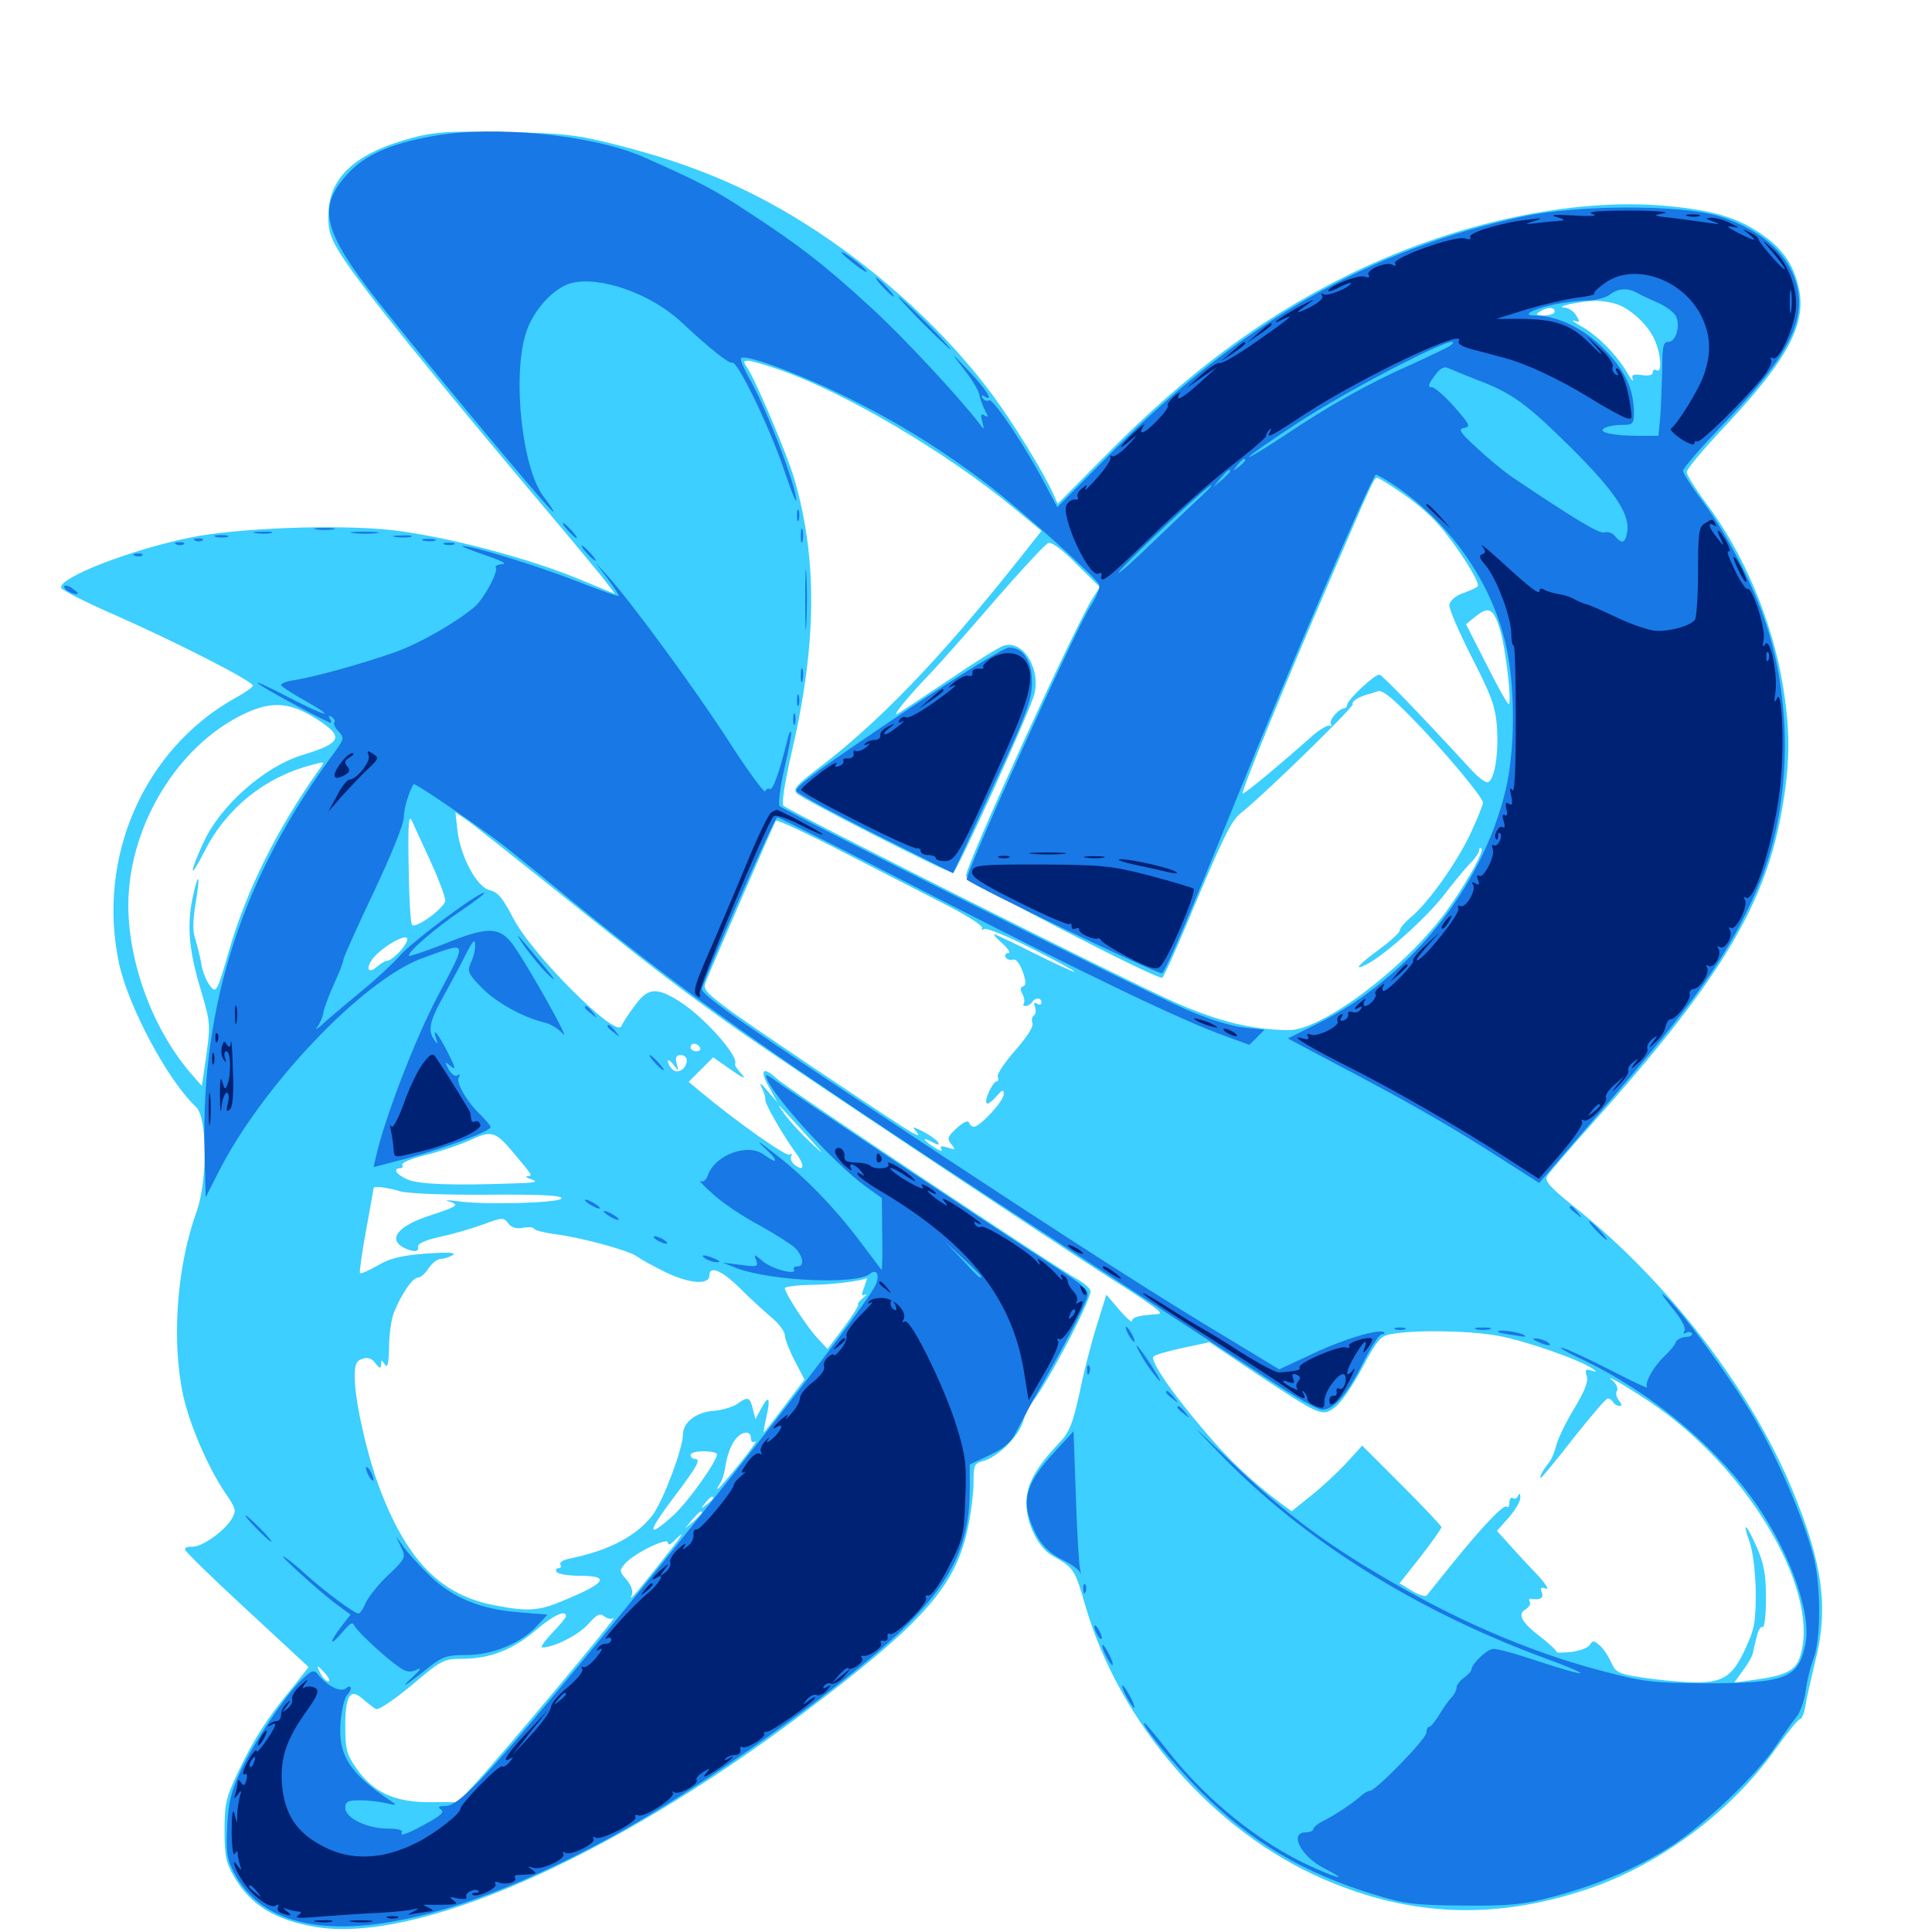 <svg xmlns="http://www.w3.org/2000/svg" viewBox="0 -1000 1000 1000">
	<path fill="#3ccfff" d="M213.477 -928.711C183.203 -920.508 169.922 -908.008 169.922 -887.891C169.922 -880.078 171.289 -876.172 177.344 -866.797C188.477 -849.805 223.242 -806.641 284.18 -734.375C296.094 -720.312 308.594 -705.078 312.109 -700.781L318.359 -692.578L297.461 -701.172C271.289 -711.719 230.078 -722.461 203.125 -725.586C175.195 -728.711 122.07 -726.758 98.047 -721.68C66.211 -715.039 30.078 -700.781 31.641 -695.703C32.031 -694.531 44.727 -688.086 59.57 -681.641C91.016 -667.773 130.859 -647.461 130.859 -645.117C130.859 -644.336 126.758 -641.406 121.68 -638.672C74.609 -612.305 50 -556.445 61.523 -501.758C66.211 -479.297 86.914 -440.625 101.367 -427.148C107.422 -421.68 107.422 -388.867 101.758 -372.852C91.602 -344.922 88.672 -306.445 94.727 -278.125C98.047 -262.695 107.812 -240.039 116.797 -226.953C122.266 -218.945 122.461 -218.164 119.727 -213.477C115.82 -207.227 104.102 -199.023 99.414 -199.414C97.461 -199.609 95.703 -199.023 95.703 -198.047C95.703 -197.07 110.156 -183.008 127.734 -166.797L159.766 -137.109L151.562 -126.758C138.281 -110.742 131.25 -99.609 123.438 -83.203C116.992 -69.727 116.211 -66.406 116.211 -52.539C116.211 -39.062 116.992 -35.742 121.484 -28.125C129.688 -14.062 142.383 -6.25 162.695 -2.734C214.453 6.445 315.039 -37.5 415.039 -112.695C478.125 -160.156 494.531 -178.711 500.977 -209.18C502.539 -216.406 503.906 -226.953 503.906 -232.422C503.906 -241.602 504.297 -242.578 508.789 -243.75C516.211 -245.703 526.953 -256.055 529.492 -264.062C530.664 -267.969 532.812 -272.656 534.18 -274.219C541.602 -282.812 564.453 -326.367 564.453 -331.641C564.453 -333.008 561.133 -335.938 557.227 -338.086C543.164 -346.094 407.227 -436.719 401.953 -441.797C394.727 -448.438 392.969 -446.094 398.242 -436.914L402.344 -429.492L397.266 -435.352C393.75 -439.453 392.773 -440.039 394.336 -436.914C395.508 -434.57 396.289 -431.836 396.094 -431.055C395.508 -429.297 405.078 -412.695 411.719 -403.516C416.797 -396.875 416.406 -392.969 411.133 -397.266C409.57 -398.633 408.789 -400.586 409.57 -401.758C410.156 -402.734 409.766 -403.125 408.594 -402.344C406.836 -401.367 381.445 -419.141 362.305 -435.156L356.445 -440.039L362.695 -446.289L369.141 -452.734L378.32 -446.289C384.766 -441.797 386.523 -441.016 383.789 -444.141C381.641 -446.484 380.078 -448.828 380.469 -449.219C382.812 -452.93 364.648 -473.438 351.758 -481.641C339.648 -489.258 335.156 -488.867 328.32 -479.102C325 -474.805 322.07 -470.117 321.68 -468.945C319.336 -461.914 275.195 -506.055 265.625 -524.805C260.156 -535.352 257.617 -538.281 253.516 -539.258C246.875 -540.625 238.281 -556.641 236.719 -570.508L235.742 -579.492L242.383 -575C246.094 -572.266 266.602 -556.055 288.086 -538.867C334.961 -501.172 353.32 -487.109 381.836 -466.992C403.906 -451.367 543.555 -358.203 575.195 -338.086C584.961 -332.031 594.727 -325.391 597.266 -323.438C601.172 -320.508 601.367 -319.922 598.242 -319.727C589.258 -319.141 585.938 -318.164 585.938 -316.211C585.938 -315.234 583.008 -317.773 579.297 -322.07L572.656 -329.883L567.773 -314.258C565.039 -305.664 560.938 -289.844 558.789 -279.102C555.078 -262.5 553.516 -258.594 547.852 -252.734C536.133 -240.43 531.25 -231.445 531.25 -222.07C531.25 -211.133 537.5 -198.633 545.117 -194.531C555.664 -188.672 556.445 -187.5 561.523 -169.727C579.297 -107.812 628.125 -51.758 685.547 -27.148C730.078 -8.008 773.047 -6.25 820.117 -21.68C858.203 -33.984 896.094 -62.109 919.336 -95.117C925.195 -103.32 930.859 -110.156 931.641 -110.156C932.617 -110.156 933.984 -113.477 934.57 -117.578C935.156 -121.484 937.5 -131.445 939.453 -139.648C946.68 -167.578 943.555 -190.625 927.539 -229.297C905.859 -281.445 863.086 -336.914 815.039 -375.195C802.148 -385.547 799.414 -388.672 800.781 -391.211C801.758 -392.969 812.305 -405.273 824.414 -418.75C891.211 -493.555 914.648 -532.812 922.852 -583.789C926.562 -606.25 926.562 -622.07 922.852 -645.117C917.383 -678.516 902.344 -714.258 882.812 -739.844C877.539 -747.07 873.047 -754.102 873.047 -755.664C873.047 -757.227 882.031 -767.969 892.969 -779.492C925.977 -814.648 935.742 -833.203 930.664 -852.539C927.734 -864.258 921.875 -872.07 910.742 -879.492C898.828 -887.5 886.133 -891.211 863.086 -893.359C813.672 -898.047 750.977 -884.375 695.312 -856.445C652.148 -834.766 614.648 -806.836 575 -766.992L547.461 -739.258L545.117 -744.531C540.234 -755.469 524.219 -781.445 513.477 -795.898C490.625 -826.758 457.812 -857.227 422.852 -880.273C390.82 -901.367 360.156 -914.648 319.336 -925C298.633 -930.273 291.992 -931.055 261.719 -931.641C232.422 -932.227 225.586 -931.836 213.477 -928.711ZM837.305 -842.383C844.727 -839.648 853.516 -831.25 856.641 -823.633C859.766 -816.211 860.352 -806.641 857.422 -808.398C856.445 -808.984 855.469 -808.594 855.469 -807.227C855.469 -805.859 853.32 -805.273 849.805 -805.859C845.312 -806.445 844.336 -806.055 845.117 -803.711C845.508 -801.953 844.336 -803.516 842.383 -806.836C837.305 -815.82 826.953 -826.367 818.555 -831.055C814.648 -833.203 813.086 -834.57 814.844 -833.984C817.773 -833.008 817.969 -833.398 815.82 -836.719C814.648 -838.867 811.719 -840.82 809.57 -840.82C804.492 -841.211 817.383 -843.945 825.586 -844.336C828.906 -844.336 834.18 -843.555 837.305 -842.383ZM804.688 -838.672C804.688 -837.695 802.344 -836.719 799.414 -836.719C795.117 -836.719 794.531 -837.109 796.875 -838.672C800.781 -841.211 804.688 -841.211 804.688 -838.672ZM404.688 -808.203C438.867 -795.898 489.453 -766.016 524.219 -737.5L539.062 -725.195L527.93 -711.133C486.133 -658.398 454.492 -625.586 421.289 -600.586C412.5 -593.75 410.547 -591.602 412.305 -589.453C414.844 -586.523 492.383 -547.07 493.359 -548.242C496.484 -551.367 530.273 -625.586 534.961 -639.258C539.453 -652.539 529.883 -669.141 519.531 -665.82C517.383 -665.234 504.883 -657.422 491.602 -648.438C478.516 -639.648 466.406 -631.641 464.844 -630.664C460.938 -628.32 468.75 -638.086 481.25 -651.172C486.914 -657.031 502.344 -674.609 515.625 -690.039C528.906 -705.273 541.016 -718.359 542.578 -718.945C544.141 -719.727 550 -715.43 557.227 -708.008L569.336 -696.094L565.82 -690.82C557.031 -677.344 500 -552.344 500 -546.68C500 -543.945 599.219 -492.578 601.562 -493.945C602.344 -494.336 608.008 -506.836 614.258 -521.68C633.203 -566.992 637.305 -575.195 642.188 -579.102C653.711 -588.086 700.977 -634.18 700.195 -635.547C699.414 -636.914 703.125 -639.258 708.008 -640.625C709.18 -640.82 711.328 -641.602 713.086 -642.188C715.234 -643.164 720.312 -639.062 729.883 -629.297C746.875 -612.109 767.578 -587.305 767.578 -584.57C767.578 -583.398 764.648 -576.172 761.133 -568.555C753.906 -553.32 739.648 -533.203 730.469 -525.391C727.148 -522.656 724.609 -519.727 724.609 -518.555C724.609 -517.383 719.727 -512.891 713.867 -508.594C702.734 -500.391 700 -497.07 707.617 -500.977C716.992 -505.859 738.086 -524.805 747.07 -536.328C752.344 -543.164 758.594 -550.781 761.133 -553.32C763.672 -555.859 765.625 -558.789 765.625 -559.961C765.625 -561.133 766.211 -561.523 766.797 -560.742C768.359 -559.18 757.031 -539.453 746.875 -525.977C724.805 -497.07 683.594 -466.602 666.992 -466.797C648.047 -466.992 630.664 -471.289 608.008 -481.25C584.961 -491.406 408.789 -579.883 405.469 -583.008C404.492 -583.789 406.25 -595.508 409.766 -610.547C422.852 -666.602 423.242 -711.328 410.938 -752.734C407.422 -764.844 391.602 -801.953 387.305 -808.789C384.57 -812.891 384.57 -813.281 387.305 -813.281C389.062 -813.281 396.875 -810.938 404.688 -808.203ZM724.219 -745.703C730.078 -741.992 738.086 -735.352 742.188 -731.055C751.562 -721.484 766.602 -698.438 764.844 -696.484C764.062 -695.703 760.547 -694.141 757.227 -692.969C753.711 -691.797 750.586 -689.258 750.195 -687.109C749.805 -685.156 755.078 -673.047 761.719 -659.961C771.875 -640.039 774.023 -634.57 774.805 -623.828C775.781 -609.961 773.633 -596.289 770.117 -595.117C768.945 -594.727 765.039 -597.656 761.328 -601.758C734.57 -630.859 715.82 -650.195 714.062 -650.781C711.914 -651.367 697.461 -637.891 697.266 -635.156C697.266 -634.18 696.68 -633.594 695.898 -633.398C692.773 -633.203 687.695 -627.148 688.867 -625.195C689.453 -624.219 689.258 -623.828 688.281 -624.414C687.305 -625 682.422 -622.07 677.734 -617.773C661.719 -603.516 643.75 -588.672 643.164 -589.258C642.383 -590.234 665.039 -645.703 688.086 -699.023C710.156 -750.391 711.328 -752.734 712.695 -752.734C713.477 -752.734 718.555 -749.609 724.219 -745.703ZM776.367 -674.219C779.492 -663.867 782.617 -635.547 780.859 -635.547C780.273 -635.547 775 -644.922 769.336 -656.25L758.789 -676.953L763.477 -680.664C770.508 -686.523 773.047 -685.156 776.367 -674.219ZM164.062 -627.734C178.32 -618.555 176.953 -615.43 156.445 -609.18C136.719 -603.125 114.062 -583.008 105.273 -563.867C97.656 -547.266 98.047 -543.945 105.859 -559.375C116.992 -581.445 136.719 -597.461 160.742 -603.906C168.359 -606.055 168.359 -606.055 165.234 -601.758C143.555 -571.289 127.539 -539.062 118.555 -508.008C112.305 -486.328 111.914 -485.742 108.789 -489.648C107.031 -491.797 104.883 -496.875 104.297 -500.586C103.711 -504.492 102.148 -510.352 101.172 -513.672C99.609 -517.773 99.805 -523.242 101.172 -532.031C103.906 -547.656 102.734 -549.805 99.609 -534.961C96.68 -520.508 97.852 -507.422 104.102 -487.109C108.789 -471.289 108.984 -469.531 106.836 -454.102L104.492 -437.891L100.391 -442.578C79.883 -465.43 66.602 -500.195 66.406 -531.25C66.406 -570.312 89.648 -610.742 122.461 -628.516C139.258 -637.5 149.023 -637.305 164.062 -627.734ZM223.047 -553.711C227.148 -544.727 230.469 -535.742 230.469 -533.984C230.469 -530.273 215.234 -519.141 213.281 -521.289C212.5 -522.07 211.719 -535.547 211.523 -551.172C211.133 -574.219 211.523 -578.906 213.281 -575C214.453 -572.266 218.945 -562.695 223.047 -553.711ZM491.602 -530.664C501.367 -525.586 508.984 -520.703 508.398 -519.531C507.812 -518.555 508.203 -518.359 509.375 -519.141C510.547 -519.922 521.875 -515.234 534.57 -508.789C547.266 -502.344 557.031 -497.07 556.055 -497.07C555.273 -496.875 545.898 -501.367 535.156 -506.641C524.414 -512.109 515.234 -516.406 514.648 -516.406C513.867 -516.406 516.016 -514.258 518.945 -511.523C521.875 -508.984 523.242 -506.641 521.875 -506.641C520.508 -506.641 519.922 -505.664 520.508 -504.492C521.289 -503.32 523.047 -502.93 524.219 -503.32C525.781 -503.906 527.734 -501.367 529.297 -497.266C531.055 -492.188 531.25 -490.039 529.492 -489.453C528.125 -489.062 527.93 -487.695 529.297 -485.352C530.273 -483.398 530.469 -481.25 529.883 -480.469C529.297 -479.883 529.688 -479.297 530.859 -479.297C532.031 -479.297 533.594 -480.273 534.18 -481.25C535.742 -483.789 539.062 -483.789 539.062 -481.055C539.062 -480.078 538.086 -479.688 536.719 -480.469C535.156 -481.445 534.961 -480.859 535.742 -478.711C536.328 -476.953 536.133 -475 535.156 -474.414C534.18 -473.828 533.789 -472.07 534.375 -470.508C535.156 -468.75 531.445 -463.086 525.586 -456.445C520.117 -450.195 516.016 -444.141 516.406 -442.773C516.992 -441.406 516.797 -440.234 515.82 -440.234C513.867 -440.234 509.18 -430.273 510.742 -428.906C511.133 -428.32 513.477 -429.883 515.625 -432.422C518.945 -436.133 519.531 -436.328 519.531 -433.594C519.531 -430.078 507.227 -416.797 504.102 -416.797C503.125 -416.797 501.953 -417.773 501.562 -418.945C501.172 -420.312 498.633 -419.141 495.312 -416.211C490.43 -411.719 490.039 -410.547 492.383 -407.812C494.727 -404.883 494.531 -404.688 490.43 -406.055C487.109 -407.031 486.328 -406.836 487.305 -405.078C488.086 -403.711 486.523 -404.297 483.594 -406.055C477.539 -410.156 476.758 -411.914 482.617 -408.789C485.547 -407.227 486.328 -407.227 485.547 -408.789C484.766 -409.961 481.25 -412.5 477.93 -414.258C471.875 -417.188 471.875 -417.188 474.609 -413.867C476.562 -411.523 474.609 -412.109 468.75 -415.82C451.172 -426.953 395.117 -464.648 379.492 -475.781C365.43 -486.133 363.672 -487.891 365.234 -491.602C367.578 -497.656 400.586 -573.633 401.562 -575.195C401.953 -575.977 418.359 -568.359 437.891 -558.203C457.617 -548.047 481.641 -535.742 491.602 -530.664ZM206.836 -507.422C204.492 -504.883 201.562 -502.734 200.586 -502.734C199.414 -502.734 197.07 -501.367 195.117 -499.609C190.43 -495.508 189.062 -498.828 193.164 -504.102C198.047 -509.961 209.766 -516.797 210.742 -514.258C211.133 -513.086 209.375 -510.156 206.836 -507.422ZM362.305 -457.812C362.891 -456.836 362.109 -455.859 360.547 -455.859C358.789 -455.859 357.422 -456.836 357.422 -457.812C357.422 -458.984 358.203 -459.766 359.18 -459.766C360.352 -459.766 361.719 -458.984 362.305 -457.812ZM355.469 -451.172C355.469 -446.875 350.781 -443.75 348.047 -446.484C346.68 -447.852 345.703 -449.609 345.703 -450.781C345.703 -451.758 347.07 -450.977 348.633 -448.828C351.367 -445.312 351.367 -445.312 350.195 -449.609C349.414 -452.734 350 -453.906 352.344 -453.906C354.102 -453.906 355.469 -452.734 355.469 -451.172ZM416.992 -412.891C427.344 -401.562 427.539 -401.172 419.141 -408.984C414.062 -413.867 408.008 -420.508 405.859 -423.633C400.977 -430.469 401.562 -429.883 416.992 -412.891ZM265.43 -403.711C275.977 -391.211 275.781 -391.406 273.047 -391.211C271.68 -391.016 272.656 -390.234 275.391 -389.453C278.906 -388.281 276.758 -387.695 266.602 -387.5C234.961 -386.328 216.992 -386.914 211.133 -389.453C205.273 -391.797 202.93 -395.312 207.227 -395.312C208.203 -395.312 208.789 -396.094 208.203 -397.07C207.617 -398.047 212.891 -400.391 220.312 -402.148C227.539 -403.906 237.891 -407.422 243.164 -409.766C254.297 -415.039 256.445 -414.453 265.43 -403.711ZM207.031 -383.398C211.133 -382.227 229.492 -381.445 252.734 -381.641C279.883 -381.836 291.211 -381.25 290.625 -379.688C289.844 -377.344 250.195 -376.172 236.328 -378.32C231.445 -378.906 229.688 -378.906 232.422 -378.125C238.086 -376.367 236.914 -375.586 222.656 -370.898C206.25 -365.625 200.586 -358.789 208.789 -354.297C213.867 -351.758 216.992 -351.758 216.406 -354.688C216.016 -356.25 220.312 -358.203 227.539 -359.766C233.984 -361.133 244.141 -364.062 250 -366.211C259.961 -369.922 260.742 -369.922 263.086 -366.797C264.648 -364.648 267.188 -363.867 270.508 -364.453C273.242 -365.039 275.977 -364.844 276.367 -364.062C276.953 -363.086 282.031 -361.914 287.695 -361.133C301.367 -359.375 326.367 -352.539 330.078 -349.414C331.641 -348.242 338.281 -344.531 344.727 -341.406C356.836 -335.547 367.188 -334.766 367.188 -339.844C367.188 -345.117 373.438 -342.578 382.812 -333.398C388.086 -328.125 395.312 -321.484 399.219 -318.164C403.125 -315.039 406.25 -310.742 406.25 -308.789C406.25 -307.031 408.594 -300.977 411.328 -295.703L416.406 -285.938L406.055 -272.266C400.391 -264.648 395.508 -258.594 395.312 -258.594C395.117 -258.594 395.703 -262.305 396.68 -266.602C399.023 -276.562 397.852 -278.32 393.945 -270.898L391.016 -265.43L389.648 -270.898C388.086 -276.953 387.109 -277.344 381.445 -273.242C379.102 -271.68 373.633 -270.117 369.336 -269.727C360.547 -269.141 353.516 -263.867 353.516 -257.617C353.516 -250.586 343.945 -225 338.477 -216.797C330.469 -205.469 315.82 -197.461 294.336 -193.164C291.406 -192.578 289.453 -191.211 290.039 -190.234C290.625 -189.062 290.234 -188.281 289.062 -188.281C287.891 -188.281 287.5 -187.5 288.086 -186.328C288.672 -185.352 294.141 -184.375 300 -184.375C316.211 -184.375 313.867 -180.664 291.016 -171.289C278.906 -166.211 273.242 -165.82 256.836 -168.945C228.711 -174.023 211.328 -191.406 197.07 -228.125C190.234 -245.703 183.594 -274.805 183.594 -287.305C183.594 -293.75 184.375 -295.703 187.695 -296.68C190.43 -297.656 192.578 -296.875 194.336 -294.336C196.484 -291.602 197.07 -291.406 197.266 -293.75C197.266 -296.289 197.461 -296.289 199.219 -293.75C200.586 -291.602 201.172 -294.141 201.367 -302.539C201.367 -308.984 202.539 -316.992 203.711 -320.117C207.422 -329.688 213.477 -338.672 216.211 -338.672C217.578 -338.672 220.117 -340.82 221.875 -343.555C223.633 -346.289 226.562 -348.438 228.32 -348.438C230.078 -348.438 232.812 -349.414 234.375 -350.391C236.328 -351.758 232.031 -351.953 220.703 -351.172C208.203 -350.195 201.953 -348.828 195.703 -345.117C191.016 -342.383 186.914 -340.625 186.328 -341.016C185.938 -341.602 187.305 -351.367 189.453 -363.086C191.602 -374.805 193.359 -384.57 193.359 -384.961C193.359 -386.328 200.586 -385.352 207.031 -383.398ZM447.266 -333.594C445.703 -329.883 445.898 -328.906 447.852 -329.883C449.023 -330.664 448.633 -329.883 446.875 -328.32C444.922 -326.758 443.75 -325.195 444.141 -324.805C444.727 -324.414 441.211 -318.945 436.719 -312.891L428.32 -301.758L423.438 -307.031C417.969 -312.695 406.25 -330.664 406.25 -333.203C406.25 -333.984 412.109 -334.766 419.531 -334.961C429.883 -334.961 445.703 -336.914 448.633 -338.477C448.828 -338.477 448.242 -336.328 447.266 -333.594ZM451.367 -334.18C452.734 -335.547 453.32 -337.109 452.734 -337.695C452.148 -338.281 450.977 -337.305 450.391 -335.352C449.219 -332.617 449.414 -332.422 451.367 -334.18ZM775.391 -308.594C789.453 -306.055 817.969 -296.094 824.219 -291.602C826.758 -289.844 826.562 -289.648 823.633 -290.625C820.703 -291.602 820.312 -291.016 821.289 -287.695C822.266 -284.961 820.117 -279.688 814.648 -270.703C810.352 -263.477 806.25 -255.078 805.469 -251.758C804.688 -248.633 803.125 -244.531 801.758 -242.969C798.438 -238.867 796.484 -235.156 797.656 -235.156C798.047 -235.156 805.664 -244.336 814.453 -255.664C823.438 -266.992 831.25 -276.172 832.227 -276.172C833.008 -276.172 834.375 -275.391 834.961 -274.219C835.547 -273.242 837.109 -272.266 838.281 -272.266C839.648 -272.266 839.453 -273.242 837.891 -275.195C836.719 -276.758 836.133 -278.906 836.914 -280.078C837.695 -281.25 836.719 -283.594 834.766 -285.352C828.125 -290.625 846.289 -279.883 858.398 -271.289C907.812 -235.938 942.773 -174.023 931.445 -141.797C929.102 -135.156 923.828 -132.617 907.617 -130.469L897.656 -129.102L902.148 -135.352C904.688 -138.672 906.836 -142.578 907.227 -143.945C907.422 -145.312 908.398 -149.219 909.18 -152.539C909.961 -156.055 911.328 -158.398 912.305 -157.812C913.281 -157.227 914.062 -163.867 914.062 -172.461C914.062 -184.961 913.086 -190.43 909.375 -199.023C903.711 -211.719 901.562 -213.281 905.664 -201.562C907.422 -196.484 908.594 -185.938 908.789 -175.586C908.789 -160.547 908.008 -156.445 903.516 -146.875C896.68 -131.836 891.602 -128.711 875.195 -129.297C868.164 -129.492 856.445 -130.664 849.219 -131.836C837.695 -133.594 836.133 -134.57 833.984 -139.453C832.617 -142.578 830.078 -146.484 828.125 -148.242C825 -150.977 824.414 -150.977 822.852 -148.633C822.07 -147.07 817.578 -145.508 813.086 -144.922C808.594 -144.531 805.273 -144.531 805.664 -144.922C806.055 -145.312 802.734 -148.438 798.438 -151.953C787.5 -160.156 785.156 -164.453 789.648 -166.992C791.406 -168.164 792.578 -169.922 791.797 -170.898C791.211 -171.875 791.406 -172.656 792.383 -172.461C797.07 -171.68 799.219 -172.852 798.047 -175.781C797.07 -178.125 797.656 -178.711 800.195 -177.734C802.148 -176.953 799.805 -180.664 794.922 -185.742C790.039 -190.82 783.594 -197.852 780.469 -201.367L774.805 -207.617L781.055 -214.648C784.375 -218.555 787.109 -223.047 786.914 -225C786.914 -226.953 786.328 -227.344 785.742 -225.781C785.352 -224.609 783.984 -223.828 783.008 -224.609C782.031 -225.195 781.25 -224.023 781.25 -222.266C781.25 -220.312 780.664 -219.531 779.883 -220.117C778.516 -221.68 767.773 -210.547 751.367 -190.234C744.922 -182.227 739.062 -175 738.477 -174.219C737.695 -173.438 734.375 -174.414 730.859 -176.562L724.414 -180.469L735.352 -194.336C741.211 -201.953 746.094 -208.789 746.094 -209.57C746.094 -210.156 736.914 -219.922 725.586 -231.25L705.078 -251.758L696.875 -242.773C692.188 -237.695 683.984 -230.078 678.516 -225.781L668.555 -217.773L662.695 -222.07C648.047 -233.008 635.352 -245.117 623.242 -259.57C606.055 -279.688 595.117 -295.898 597.07 -297.852C598.047 -298.828 604.883 -300.781 612.305 -302.344L625.977 -305.273L650.781 -288.672C683.594 -266.992 684.375 -266.602 691.016 -271.68C693.945 -273.633 700.195 -282.812 705.078 -291.992C713.086 -306.836 714.453 -308.594 720.703 -309.57C733.008 -311.719 760.352 -311.328 775.391 -308.594ZM388.672 -255.469C388.672 -253.711 389.648 -253.125 391.016 -253.906C392.188 -254.688 388.477 -249.414 382.812 -242.383C376.953 -235.156 371.875 -229.297 371.484 -229.297C371.094 -229.297 371.484 -230.469 372.461 -231.836C373.633 -233.008 375 -237.5 375.586 -241.797C376.172 -245.898 378.125 -251.367 379.883 -253.906C383.203 -259.18 388.672 -260.156 388.672 -255.469ZM371.094 -247.266C371.094 -243.555 355.664 -221.875 348.047 -215.234C334.766 -203.32 334.961 -206.641 348.633 -224.805C361.328 -241.602 363.086 -244.922 359.375 -244.922C358.398 -244.922 357.422 -245.898 357.422 -246.875C357.422 -248.047 360.547 -248.828 364.258 -248.828C367.969 -248.828 371.094 -248.047 371.094 -247.266ZM369.141 -224.609C369.141 -224.219 367.578 -222.656 365.82 -221.289C362.695 -218.75 362.5 -218.945 365.039 -222.07C367.578 -225.195 369.141 -226.172 369.141 -224.609ZM363.281 -216.992C363.281 -216.602 361.328 -214.648 358.984 -212.5L354.492 -208.789L358.203 -213.281C361.719 -217.383 363.281 -218.555 363.281 -216.992ZM341.602 -190.82C326.172 -171.484 325.586 -171.094 327.148 -174.805C327.734 -176.367 326.562 -179.883 324.219 -182.422C320.508 -186.719 320.508 -187.109 323.633 -190.82C328.711 -196.289 345.703 -204.492 345.703 -201.562C345.703 -200 346.875 -200.391 349.023 -202.539C355.859 -209.375 353.32 -205.469 341.602 -190.82ZM292.969 -163.477C292.969 -162.695 289.648 -158.789 285.742 -154.688C281.836 -150.586 279.492 -147.266 280.664 -147.266C286.719 -147.266 299.414 -153.711 304.492 -159.375C308.984 -164.453 310.547 -165.234 312.891 -163.281C314.453 -162.109 316.602 -161.719 317.578 -162.5C321.875 -166.016 257.617 -89.062 245.703 -76.562L237.109 -67.188H222.266C204.297 -67.188 193.164 -72.266 184.57 -84.57C179.492 -91.797 178.711 -94.531 178.711 -106.25C178.711 -122.461 181.25 -126.562 187.891 -120.508C190.43 -118.359 193.359 -116.016 194.531 -115.43C195.898 -114.648 204.102 -120.312 213.086 -127.734C228.516 -140.82 229.688 -141.406 239.258 -141.406C253.516 -141.406 265.43 -146.094 277.148 -156.055C286.523 -164.062 292.969 -166.992 292.969 -163.477ZM168.555 -133.594C170.312 -131.445 171.094 -129.688 169.922 -129.688C168.945 -129.688 167.188 -131.445 166.016 -133.594C164.844 -135.742 164.258 -137.5 164.453 -137.5C164.844 -137.5 166.602 -135.742 168.555 -133.594Z"/>
	<path fill="#1878e5" d="M223.633 -929.492C201.953 -925.586 188.867 -919.727 180.078 -910.156C164.844 -893.75 166.992 -881.836 190.234 -850.977C207.422 -828.125 284.57 -735.156 286.328 -735.156C286.914 -735.156 284.766 -738.477 281.641 -742.578C270.508 -756.445 265.039 -804.102 272.07 -827.148C275.586 -839.062 286.523 -851.172 295.898 -853.516C310.742 -857.227 337.109 -847.852 352.539 -833.398C367.578 -819.336 377.539 -811.523 378.906 -812.305C381.445 -813.867 397.852 -779.883 405.273 -758.398C408.984 -747.266 412.109 -739.453 412.109 -741.016C412.109 -748.633 396.289 -789.844 387.305 -805.078C384.766 -809.766 383.008 -814.062 383.594 -814.648C385.742 -816.992 416.406 -805.469 440.039 -793.555C466.016 -780.664 488.672 -766.406 511.719 -748.828C529.102 -735.547 567.578 -700.977 568.945 -697.266C569.531 -695.898 567.383 -690.82 564.258 -685.938C556.641 -674.219 498.633 -546.094 500.391 -544.727C504.883 -540.82 600.391 -494.922 601.562 -496.289C603.906 -498.828 615.625 -526.172 638.086 -581.836C667.578 -654.883 708.594 -750.391 712.109 -754.297C712.305 -754.688 716.797 -752.148 722.07 -748.633C752.344 -727.93 773.828 -695.898 780.273 -662.109C784.375 -640.43 783.984 -610.742 779.297 -591.016C767.383 -541.016 729.688 -493.945 682.617 -470.508L666.602 -462.5L688.281 -450.977C724.805 -431.836 748.047 -418.75 772.852 -402.93L796.68 -387.695L828.906 -425.195C877.539 -481.445 894.922 -506.25 909.375 -539.648C927.344 -581.055 928.711 -636.523 912.695 -681.055C905.664 -700.977 892.188 -726.172 880.859 -741.016C875.586 -748.047 871.289 -754.883 871.094 -756.25C871.094 -757.617 880.273 -768.164 891.406 -779.883C922.461 -811.914 933.203 -830.664 930.859 -848.047C928.32 -866.211 913.672 -880.469 889.844 -888.086C870.117 -894.141 816.992 -894.141 788.086 -887.891C709.57 -871.094 642.773 -833.008 577.734 -768.164L547.266 -737.5L540.82 -749.609C530.859 -768.75 513.867 -794.141 511.914 -792.773C510.938 -792.188 509.375 -792.773 508.594 -793.945C507.812 -795.508 508.008 -795.703 509.375 -794.922C514.648 -791.602 511.133 -797.656 501.758 -807.617C491.797 -818.164 491.797 -818.164 498.828 -808.984C502.93 -803.906 506.445 -798.047 506.836 -795.898C507.227 -793.75 508.594 -790.039 509.766 -787.695C511.719 -784.375 511.523 -783.789 509.57 -784.961C507.812 -786.133 507.422 -785.352 508.398 -781.836C509.57 -777.344 509.375 -777.344 506.836 -780.859C496.875 -793.945 466.992 -826.172 450.195 -841.406C426.758 -862.891 413.672 -873.047 387.305 -890.234C369.531 -901.953 361.719 -906.055 333.008 -918.75C306.836 -930.273 255.273 -935.352 223.633 -929.492ZM847.266 -848.438C849.023 -847.461 853.906 -845.117 858.008 -843.359C862.109 -841.602 866.211 -838.477 867.383 -836.523C869.922 -831.641 867.578 -823.047 863.477 -823.047C860.938 -823.047 860.352 -820.703 860.352 -808.984C860.156 -801.172 859.766 -790.234 859.375 -784.57L858.398 -774.414H848.633C835.156 -774.414 826.758 -776.172 830.273 -778.32C831.836 -779.297 835.938 -780.078 839.453 -780.078C845.117 -780.078 845.703 -780.664 845.703 -786.133C845.703 -798.633 841.211 -808.203 830.078 -819.531C819.336 -830.273 805.859 -836.719 794.141 -836.719C787.305 -836.719 793.359 -840.039 804.297 -842.383C809.961 -843.555 817.969 -844.531 822.07 -844.531C825.977 -844.531 831.055 -845.898 833.203 -847.461C837.5 -850.781 842.383 -851.172 847.266 -848.438ZM750.977 -821.289C749.805 -820.312 740.625 -816.016 730.469 -811.328C708.594 -801.758 687.109 -789.648 663.672 -773.828C654.102 -767.578 646.484 -762.891 646.484 -763.477C646.484 -764.062 657.227 -771.68 670.508 -780.273C699.023 -799.219 761.328 -831.055 750.977 -821.289ZM764.648 -803.32C782.812 -796.484 790.234 -791.016 813.867 -767.578C836.328 -745.117 843.945 -733.398 842.188 -724.414C841.211 -718.75 839.453 -718.359 835.938 -722.461C834.57 -724.219 832.031 -725 830.469 -724.414C827.93 -723.438 813.867 -732.031 782.031 -753.516C778.711 -755.859 770.898 -762.109 764.844 -767.773C755.664 -776.172 754.492 -777.93 757.812 -778.516C761.328 -779.102 760.742 -780.273 752.734 -789.453C747.852 -794.922 742.578 -799.609 741.016 -799.609C738.867 -799.609 739.258 -800.977 742.383 -805.273C745.508 -809.57 747.461 -810.547 749.805 -809.375C751.562 -808.594 758.203 -805.859 764.648 -803.32ZM644.531 -761.719C644.531 -761.328 642.969 -759.766 641.211 -758.398C638.086 -755.859 637.891 -756.055 640.43 -759.18C642.969 -762.305 644.531 -763.281 644.531 -761.719ZM636.719 -756.055C636.719 -755.664 634.766 -753.711 632.422 -751.562L627.93 -747.852L631.641 -752.344C635.156 -756.445 636.719 -757.617 636.719 -756.055ZM624.023 -745.312C621.875 -743.359 609.57 -731.641 596.68 -719.336C583.984 -707.031 576.367 -700.586 579.883 -704.883C586.523 -712.5 625.195 -748.828 626.953 -748.828C627.344 -748.828 626.172 -747.266 624.023 -745.312ZM435.547 -869.336C435.547 -868.75 438.867 -866.016 442.773 -862.891C446.68 -859.961 449.219 -858.398 448.438 -859.766C446.875 -862.305 435.547 -870.703 435.547 -869.336ZM457.031 -851.367C459.57 -848.633 462.109 -846.484 462.5 -846.484C463.086 -846.484 461.523 -848.633 458.984 -851.367C456.445 -854.102 453.906 -856.25 453.516 -856.25C452.93 -856.25 454.492 -854.102 457.031 -851.367ZM477.539 -832.812C484.961 -825.391 491.602 -819.141 491.992 -819.141C492.578 -819.141 486.914 -825.391 479.492 -832.812C472.07 -840.43 465.43 -846.484 465.039 -846.484C464.453 -846.484 470.117 -840.43 477.539 -832.812ZM412.5 -733.203C412.5 -730.469 412.891 -729.492 413.477 -730.859C413.867 -732.031 413.867 -734.375 413.477 -735.742C412.891 -736.914 412.5 -735.938 412.5 -733.203ZM293.945 -725.391C295.898 -723.242 297.852 -721.484 298.438 -721.484C299.023 -721.484 297.852 -723.242 295.898 -725.391C293.945 -727.539 291.992 -729.297 291.406 -729.297C290.82 -729.297 291.992 -727.539 293.945 -725.391ZM163.672 -725.977C161.133 -726.367 163.086 -726.758 167.969 -726.758C172.852 -726.758 174.805 -726.367 172.461 -725.977C169.922 -725.586 166.016 -725.586 163.672 -725.977ZM414.453 -722.461C414.453 -719.336 414.844 -718.164 415.43 -720.117C415.82 -721.875 415.82 -724.609 415.43 -725.977C414.844 -727.148 414.453 -725.781 414.453 -722.461ZM132.422 -724.023C129.883 -724.414 131.445 -724.805 135.742 -724.805C140.039 -725 141.992 -724.609 140.234 -724.023C138.281 -723.633 134.766 -723.633 132.422 -724.023ZM183.203 -724.023C179.688 -724.414 182.031 -724.805 188.477 -724.805C194.922 -724.805 197.852 -724.414 194.922 -724.023C191.992 -723.633 186.719 -723.633 183.203 -724.023ZM111.914 -722.07C109.961 -722.656 111.133 -723.047 114.258 -723.047C117.578 -723.047 118.945 -722.656 117.773 -722.07C116.406 -721.68 113.672 -721.68 111.914 -722.07ZM204.688 -722.07C202.148 -722.461 203.711 -722.852 208.008 -722.852C212.305 -723.047 214.258 -722.656 212.5 -722.07C210.547 -721.68 207.031 -721.68 204.688 -722.07ZM101.172 -720.117C99.609 -720.703 100.195 -721.289 102.344 -721.289C104.492 -721.484 105.664 -720.898 104.883 -720.312C104.297 -719.727 102.539 -719.531 101.172 -720.117ZM219.336 -720.117C217.383 -720.703 218.555 -721.094 221.68 -721.094C225 -721.094 226.367 -720.703 225.195 -720.117C223.828 -719.727 221.094 -719.727 219.336 -720.117ZM91.406 -718.164C89.844 -718.75 90.43 -719.336 92.578 -719.336C94.727 -719.531 95.898 -718.945 95.117 -718.359C94.531 -717.773 92.773 -717.578 91.406 -718.164ZM230.078 -718.164C228.711 -718.75 229.688 -719.141 232.422 -719.141C235.156 -719.141 236.133 -718.75 234.961 -718.164C233.594 -717.773 231.25 -717.773 230.078 -718.164ZM250.977 -712.695C258.594 -710.156 262.695 -708.203 260.156 -708.008C257.617 -707.812 256.055 -707.031 256.641 -706.25C258.008 -703.906 250.391 -690.039 245.703 -685.938C236.328 -677.93 216.602 -666.602 204.102 -662.305C186.328 -656.055 163.281 -649.805 152.93 -648.047C148.242 -647.461 145.117 -646.094 145.508 -645.312C146.094 -644.336 151.367 -641.016 157.227 -637.695C175.195 -627.539 169.336 -628.711 149.023 -639.258C138.477 -644.727 131.641 -647.852 133.789 -646.094C136.914 -643.555 163.477 -629.102 170.703 -625.977C171.68 -625.586 171.68 -626.367 170.898 -627.734C169.727 -629.492 170.117 -629.883 171.68 -628.906C173.047 -627.93 173.633 -626.758 173.047 -626.172C172.461 -625.586 173.242 -623.438 175.195 -621.484C178.125 -618.164 178.125 -617.578 173.828 -611.523C125.781 -547.07 104.102 -480.859 105.859 -404.883L106.445 -380.273L112.5 -392.188C134.961 -437.305 187.891 -492.969 218.75 -504.102C242.578 -512.695 242.188 -514.062 226.758 -484.766C214.844 -462.305 199.023 -421.094 194.531 -400.977L193.359 -395.898L210.547 -400.391C230.078 -405.664 253.906 -414.453 253.906 -416.602C253.906 -417.383 251.562 -420.117 248.828 -422.852C241.797 -429.492 235.742 -439.844 237.5 -442.383C238.281 -443.945 238.086 -444.141 236.719 -443.359C235.547 -442.578 233.594 -444.141 232.227 -446.484C230.078 -450.586 230.078 -450.781 233.398 -448.047C236.133 -445.898 235.742 -447.461 231.641 -455.469C226.562 -465.43 223.633 -468.75 225.781 -462.305C226.758 -459.375 226.562 -459.18 224.805 -461.719C221.289 -466.602 222.266 -471.484 229.883 -484.961C233.789 -491.992 239.062 -501.758 241.406 -506.641C244.727 -513.086 245.898 -514.258 245.898 -511.133C246.094 -508.789 245.117 -504.492 243.75 -501.758C241.797 -497.266 242.188 -496.094 249.219 -488.867C256.641 -481.25 270.508 -473.438 282.031 -470.703C285.156 -469.922 289.258 -467.383 291.211 -465.039C296.68 -458.789 270.898 -504.297 264.844 -511.914C258.008 -520.508 251.758 -520.312 229.688 -511.328C220.117 -507.617 212.109 -504.883 211.719 -505.273C210.352 -506.641 225.586 -519.922 239.062 -528.906C246.289 -533.789 251.562 -537.891 250.586 -537.891C247.07 -537.891 213.672 -512.891 207.031 -505.469C203.516 -501.367 195.312 -493.75 188.672 -488.281C182.227 -483.008 173.242 -475.391 168.945 -471.68C164.844 -467.773 162.5 -466.211 164.062 -468.164C165.625 -470.312 167.188 -473.828 167.383 -475.977C167.773 -478.32 170.312 -484.961 172.852 -490.625C175.586 -496.484 177.734 -502.148 177.734 -503.32C177.734 -504.297 184.766 -519.922 193.359 -538.086C202.148 -556.641 208.984 -573.438 208.984 -576.758C208.984 -581.445 211.523 -589.844 214.062 -594.141C214.648 -595.117 250.977 -570.117 261.523 -561.719C266.406 -557.812 282.031 -545.312 295.898 -533.789C363.086 -479.102 405.273 -449.609 572.266 -341.016C606.055 -319.141 644.141 -294.141 657.031 -285.742C669.727 -277.344 682.031 -270.312 684.375 -270.312C690.43 -270.312 697.656 -278.711 705.859 -295.312C709.766 -302.93 713.867 -309.375 715.234 -309.375C716.406 -309.375 716.992 -309.766 716.406 -310.352C714.258 -312.5 695.703 -307.031 679.297 -299.219L662.109 -291.211L638.281 -305.664C600 -328.516 556.836 -356.25 481.836 -405.664C385.156 -469.531 363.477 -484.57 363.281 -488.086C363.281 -491.211 400.781 -576.953 402.344 -576.953C403.125 -576.953 439.648 -558.594 483.594 -535.938C563.867 -494.727 611.523 -471.875 634.375 -463.672L646.68 -459.18L650.586 -463.086L654.492 -466.992L643.75 -468.164C637.5 -468.75 625 -472.656 613.867 -477.539C594.141 -485.938 406.641 -579.883 403.516 -582.812C402.734 -583.789 403.711 -592.383 406.055 -602.539C408.398 -612.305 409.961 -620.898 409.375 -621.289C408.984 -621.68 408.008 -619.531 407.422 -616.602C403.516 -600.586 400 -590.625 398.438 -591.602C397.656 -592.188 396.484 -591.602 396.094 -590.43C395.703 -589.258 387.5 -600.391 377.93 -615.234C360.742 -641.992 326.562 -688.672 314.453 -701.953L308.203 -708.789L314.258 -700.781C317.578 -696.289 320.312 -692.188 320.312 -691.602C320.312 -691.016 310.352 -694.531 298.438 -699.219C277.93 -707.227 243.75 -717.773 239.258 -717.383C238.281 -717.383 243.555 -715.234 250.977 -712.695ZM303.711 -713.672C305.664 -711.523 307.617 -709.766 308.203 -709.766C308.789 -709.766 307.617 -711.523 305.664 -713.672C303.711 -715.82 301.758 -717.578 301.172 -717.578C300.586 -717.578 301.758 -715.82 303.711 -713.672ZM69.922 -712.305C68.359 -712.891 68.945 -713.477 71.094 -713.477C73.242 -713.672 74.414 -713.086 73.633 -712.5C73.047 -711.914 71.289 -711.719 69.922 -712.305ZM416.797 -689.258C416.797 -675.391 416.992 -669.922 417.383 -677.148C417.773 -684.375 417.773 -695.898 417.383 -702.539C416.992 -709.18 416.797 -703.32 416.797 -689.258ZM33.203 -696.289C33.203 -694.531 39.062 -691.602 40.234 -692.773C40.625 -692.969 39.062 -694.336 37.109 -695.703C34.961 -697.07 33.203 -697.266 33.203 -696.289ZM472.266 -634.375C424.023 -601.953 412.109 -593.359 412.109 -590.625C412.109 -589.648 430.469 -579.688 452.734 -568.359L493.359 -548.047L498.438 -558.984C501.172 -565.039 510.352 -585.156 518.75 -603.32C531.445 -630.664 533.984 -638.281 534.18 -646.484C534.18 -658.008 529.688 -664.844 522.266 -664.844C519.922 -664.844 497.656 -651.172 472.266 -634.375ZM414.453 -650.195C414.453 -647.07 414.844 -645.898 415.43 -647.852C415.82 -649.609 415.82 -652.344 415.43 -653.711C414.844 -654.883 414.453 -653.516 414.453 -650.195ZM412.5 -637.5C412.5 -634.766 412.891 -633.789 413.477 -635.156C413.867 -636.328 413.867 -638.672 413.477 -640.039C412.891 -641.211 412.5 -640.234 412.5 -637.5ZM410.547 -627.734C410.547 -625 410.938 -624.023 411.523 -625.391C411.914 -626.562 411.914 -628.906 411.523 -630.273C410.938 -631.445 410.547 -630.469 410.547 -627.734ZM271.484 -510.156C275 -505.273 280.469 -498.633 283.789 -495.508C288.086 -491.406 287.695 -492.578 281.641 -499.805C266.602 -517.969 265.234 -519.336 271.484 -510.156ZM302.734 -478.516C302.734 -478.125 304.297 -476.562 306.25 -475.195C309.18 -472.656 309.375 -472.852 306.836 -475.977C304.297 -479.102 302.734 -480.078 302.734 -478.516ZM314.453 -468.75C314.453 -468.359 316.016 -466.797 317.969 -465.43C320.898 -462.891 321.094 -463.086 318.555 -466.211C316.016 -469.336 314.453 -470.312 314.453 -468.75ZM338.867 -450C340.82 -447.852 342.773 -446.094 343.359 -446.094C343.945 -446.094 342.773 -447.852 340.82 -450C338.867 -452.148 336.914 -453.906 336.328 -453.906C335.742 -453.906 336.914 -452.148 338.867 -450ZM396.484 -443.359C396.484 -436.719 430.078 -399.219 447.461 -386.328L456.445 -379.883L456.641 -360.938C456.836 -350.391 456.641 -342.383 456.25 -342.773C455.859 -343.164 450.977 -349.805 445.312 -357.227C431.836 -375.195 416.016 -391.406 400.391 -403.32C392.969 -409.18 390.82 -410.352 395.312 -406.25C402.93 -399.414 403.125 -396.68 395.703 -402.148C387.109 -408.789 369.727 -402.148 366.211 -391.211C365.43 -389.258 363.867 -387.891 362.695 -388.672C361.328 -389.258 364.258 -386.133 369.141 -381.836C374.023 -377.344 384.766 -370.117 393.359 -365.625C401.758 -360.938 409.961 -355.664 411.719 -353.906C415.82 -349.414 416.406 -344.531 412.891 -344.531C411.133 -344.531 410.352 -343.75 410.938 -342.969C412.891 -339.648 399.219 -343.164 394.727 -347.266C390.43 -350.977 390.039 -350.977 391.406 -347.656C392.578 -344.336 391.797 -344.141 383.398 -345.312L374.023 -346.484L381.445 -343.555C399.219 -336.914 443.359 -334.961 450.195 -340.625C453.906 -343.75 455.664 -339.648 452.93 -334.375C445.312 -319.531 353.906 -202.93 290.234 -126.758C250.781 -79.297 237.109 -65.234 230.664 -65.234C227.148 -65.234 226.367 -64.648 228.125 -63.477C230.078 -62.305 228.516 -60.547 222.266 -57.031C211.914 -51.172 206.445 -49.023 208.008 -51.562C208.789 -52.734 205.859 -53.516 200.781 -53.516C190.039 -53.516 178.711 -58.984 178.711 -64.258C178.711 -67.578 180.078 -68.164 186.523 -68.164C190.82 -68.164 197.07 -67.383 200.195 -66.602C205.273 -65.43 205.664 -65.625 202.344 -67.773C180.664 -82.227 174.609 -91.992 176.367 -109.57C176.953 -115.625 178.516 -121.484 179.492 -122.461C182.617 -125.586 182.031 -128.516 179.102 -126.172C176.367 -123.828 169.531 -127.148 164.648 -133.203C162.5 -135.938 161.328 -135.547 156.25 -130.664C147.656 -122.461 131.641 -98.633 124.609 -83.398C119.727 -73.047 118.164 -66.992 117.578 -54.492C116.992 -40.82 117.383 -37.695 121.484 -30.078C144.141 12.109 217.188 4.883 317.188 -49.609C363.477 -75 435.938 -126.562 466.797 -156.25C492.578 -181.25 501.953 -200.586 501.953 -229.297V-241.992L512.305 -246.875C520.117 -250.586 523.438 -253.516 526.367 -259.57C528.516 -263.867 534.766 -275.391 540.234 -284.961C550.977 -303.711 559.57 -320.312 562.5 -327.93C564.062 -332.227 562.695 -333.594 542.383 -346.68C507.422 -369.336 407.812 -435.742 401.953 -440.234C398.828 -442.578 396.484 -443.945 396.484 -443.359ZM507.812 -339.258C507.812 -337.695 506.055 -339.258 498.047 -348.047L489.258 -357.227L498.633 -348.438C503.711 -343.75 507.812 -339.648 507.812 -339.258ZM302.734 -378.906C302.734 -378.32 304.492 -376.953 306.641 -375.781C308.789 -374.609 310.547 -374.219 310.547 -374.609C310.547 -375.195 308.789 -376.562 306.641 -377.734C304.492 -378.906 302.734 -379.297 302.734 -378.906ZM812.5 -375C812.5 -374.609 814.062 -373.047 816.016 -371.68C818.945 -369.141 819.141 -369.336 816.602 -372.461C814.062 -375.586 812.5 -376.562 812.5 -375ZM312.5 -373.047C312.5 -372.461 314.258 -371.094 316.406 -369.922C318.555 -368.75 320.312 -368.359 320.312 -368.75C320.312 -369.336 318.555 -370.703 316.406 -371.875C314.258 -373.047 312.5 -373.438 312.5 -373.047ZM826.172 -363.086C828.711 -360.352 831.25 -358.203 831.641 -358.203C832.227 -358.203 830.664 -360.352 828.125 -363.086C825.586 -365.82 823.047 -367.969 822.656 -367.969C822.07 -367.969 823.633 -365.82 826.172 -363.086ZM339.844 -358.203C341.406 -357.227 343.75 -356.25 344.727 -356.25C345.898 -356.25 345.312 -357.227 343.75 -358.203C342.188 -359.18 340.039 -360.156 338.867 -360.156C337.891 -360.156 338.281 -359.18 339.844 -358.203ZM365.234 -348.438C366.797 -347.461 369.531 -346.68 371.094 -346.68C373.047 -346.68 372.656 -347.266 370.117 -348.438C364.844 -350.781 361.719 -350.781 365.234 -348.438ZM865.039 -323.633C870.117 -317.578 872.852 -312.695 871.875 -311.133C871.094 -309.766 871.289 -309.18 872.656 -310.156C873.828 -310.742 875.195 -310.742 875.781 -309.766C876.172 -308.984 874.805 -308.008 872.461 -308.008C870.117 -307.812 867.773 -306.445 867.383 -305.273C866.992 -303.906 864.453 -300.781 861.719 -298.242C856.055 -292.969 851.172 -284.375 852.539 -282.031C853.125 -281.055 844.531 -285.156 833.594 -290.82C822.461 -296.484 811.328 -301.758 808.594 -302.344C805.859 -303.125 810.938 -300 819.922 -295.898C853.125 -279.883 885.352 -253.711 906.25 -225.391C925 -200 937.695 -166.211 934.57 -149.609C931.055 -131.25 924.805 -128.711 881.836 -128.711C855.273 -128.906 850.391 -129.492 829.102 -135.156C790.82 -145.117 750.586 -162.695 710.938 -186.719C682.227 -203.906 662.695 -218.945 636.719 -243.75C614.648 -264.844 614.648 -264.844 631.836 -247.07C674.414 -203.125 731.836 -166.992 797.852 -142.383C825.586 -132.227 824.414 -130.859 795.898 -140.234C784.961 -143.945 774.414 -146.875 772.656 -146.484C769.336 -146.094 761.719 -138.672 761.719 -136.133C761.719 -135.156 759.961 -133.203 757.812 -131.641C755.664 -130.078 753.906 -127.734 753.906 -126.562C753.906 -125.195 752.734 -122.852 751.367 -121.484C750 -120.117 747.07 -116.016 745.117 -112.695C742.969 -109.18 740.625 -106.25 739.844 -106.25C739.062 -106.25 738.281 -104.883 738.281 -103.125C738.281 -100 712.109 -73.047 708.984 -73.047C708.008 -73.047 706.055 -71.875 704.688 -70.703C700.977 -67.188 691.406 -60.742 685.156 -57.617C682.031 -56.055 679.688 -54.102 679.688 -53.125C679.688 -52.344 677.93 -51.562 675.781 -51.562C667.188 -51.562 673.242 -39.258 684.961 -33.203C697.852 -26.562 694.141 -26.953 678.906 -33.789C652.539 -45.703 624.805 -67.969 605.273 -92.773C598.633 -101.172 592.773 -108.203 592.383 -108.203C589.844 -108.203 607.031 -87.305 621.094 -73.047C647.461 -46.68 675 -30.273 712.109 -19.141C727.344 -14.453 733.008 -13.867 757.812 -13.672C781.641 -13.477 788.867 -14.258 803.516 -18.164C826.562 -24.219 847.656 -33.203 864.844 -44.336C882.617 -55.859 909.766 -81.836 919.141 -96.289C923.242 -102.344 927.93 -108.984 929.688 -111.133C931.641 -113.281 933.789 -119.336 934.57 -124.414C935.156 -129.688 937.109 -137.5 938.867 -141.992C942.578 -152.734 942.578 -179.883 938.477 -195.117C933.008 -215.43 919.727 -246.094 907.422 -266.992C894.336 -288.867 870.703 -321.094 862.109 -328.906C858.984 -331.836 860.156 -329.688 865.039 -323.633ZM583.984 -309.375C585.156 -307.227 586.523 -305.469 587.109 -305.469C587.5 -305.469 587.109 -307.227 585.938 -309.375C584.766 -311.523 583.398 -313.281 582.812 -313.281C582.422 -313.281 582.812 -311.523 583.984 -309.375ZM722.266 -311.914C720.898 -312.5 721.875 -312.891 724.609 -312.891C727.344 -312.891 728.32 -312.5 727.148 -311.914C725.781 -311.523 723.438 -311.523 722.266 -311.914ZM764.258 -311.914C762.305 -312.5 763.867 -312.891 767.578 -312.891C771.289 -312.891 772.852 -312.5 771.094 -311.914C769.141 -311.523 766.016 -311.523 764.258 -311.914ZM775.586 -310.547C773.828 -312.109 784.375 -310.938 788.086 -309.375C790.82 -308.008 789.648 -307.812 784.18 -308.789C779.883 -309.375 775.977 -310.156 775.586 -310.547ZM795.898 -305.469C801.172 -303.125 804.297 -303.125 800.781 -305.469C799.219 -306.445 796.484 -307.227 794.922 -307.227C792.969 -307.227 793.359 -306.641 795.898 -305.469ZM591.211 -297.656C592.969 -294.336 596.68 -289.258 599.219 -286.328C601.758 -283.398 600.391 -286.133 596.484 -292.383C589.062 -303.906 585.156 -307.812 591.211 -297.656ZM562.695 -290.625C562.695 -288.477 563.281 -287.891 563.867 -289.453C564.453 -290.82 564.258 -292.578 563.672 -293.164C563.086 -293.945 562.5 -292.773 562.695 -290.625ZM603.516 -279.297C603.516 -278.906 605.078 -277.344 607.031 -275.977C609.961 -273.438 610.156 -273.633 607.617 -276.758C605.078 -279.883 603.516 -280.859 603.516 -279.297ZM609.375 -271.484C609.375 -271.094 610.938 -269.531 612.891 -268.164C615.82 -265.625 616.016 -265.82 613.477 -268.945C610.938 -272.07 609.375 -273.047 609.375 -271.484ZM546.68 -249.414C531.25 -232.812 528.516 -224.219 534.18 -210.352C538.086 -200.977 542.188 -196.484 551.172 -191.992C555.078 -190.039 558.594 -187.305 559.18 -185.938C559.57 -184.57 559.57 -185.547 558.984 -188.281C558.398 -191.016 557.422 -208.008 556.836 -226.172L555.664 -259.18ZM189.453 -240.039C189.453 -239.062 190.43 -236.719 191.406 -235.156C192.383 -233.594 193.359 -233.203 193.359 -234.18C193.359 -235.352 192.383 -237.5 191.406 -239.062C190.43 -240.625 189.453 -241.211 189.453 -240.039ZM132.812 -208.789C136.523 -205.078 139.844 -201.953 140.43 -201.953C141.016 -201.953 138.477 -205.078 134.766 -208.789C131.055 -212.5 127.734 -215.625 127.148 -215.625C126.562 -215.625 129.102 -212.5 132.812 -208.789ZM207.617 -199.219C210.156 -193.945 209.961 -193.359 200.977 -184.766C195.703 -179.883 190.625 -173.242 189.258 -170.312C188.086 -167.383 186.328 -164.844 185.547 -164.844C183.398 -164.844 167.188 -176.953 158.203 -185.156C154.492 -188.672 149.609 -192.578 147.461 -193.945C141.211 -198.047 164.258 -177.148 173.242 -170.312L181.445 -164.258L176.562 -158.008C170.117 -149.609 170.508 -147.266 177.148 -155.078C181.055 -159.766 182.617 -160.742 183.398 -158.594C184.766 -155.664 199.414 -141.992 206.836 -136.914C210.352 -134.57 212.5 -134.18 215.625 -135.742C218.359 -137.109 217.773 -135.938 213.867 -132.227C206.25 -125.195 209.375 -126.953 220.898 -136.133C228.906 -142.578 231.055 -143.359 241.406 -143.359C254.883 -143.359 269.531 -149.414 277.93 -158.398L283.398 -164.258L269.141 -165.43C248.633 -166.992 233.789 -173.047 221.68 -185.156C216.211 -190.625 210.156 -197.266 208.398 -200L204.883 -204.883ZM245.703 -145.898C248.633 -146.289 246.094 -146.68 240.234 -146.68C234.375 -146.68 231.836 -146.289 234.961 -145.898C237.891 -145.508 242.578 -145.508 245.703 -145.898ZM560.742 -177.344C560.742 -175.195 561.328 -174.609 561.914 -176.172C562.5 -177.539 562.305 -179.297 561.719 -179.883C561.133 -180.664 560.547 -179.492 560.742 -177.344ZM566.406 -158.008C566.406 -157.031 567.383 -154.688 568.359 -153.125C569.336 -151.562 570.312 -151.172 570.312 -152.148C570.312 -153.32 569.336 -155.469 568.359 -157.031C567.383 -158.594 566.406 -159.18 566.406 -158.008ZM570.508 -148.242C570.508 -147.266 571.68 -144.141 573.242 -141.406C574.805 -138.672 575.977 -137.5 575.977 -138.477C575.977 -139.648 574.805 -142.578 573.242 -145.312C571.68 -148.047 570.508 -149.414 570.508 -148.242ZM583.008 -121.875C584.766 -118.75 586.523 -116.016 587.109 -116.016C587.5 -116.016 586.719 -118.75 584.961 -121.875C583.203 -125.195 581.445 -127.734 580.859 -127.734C580.469 -127.734 581.25 -125.195 583.008 -121.875Z"/>
	<path fill="#002274" d="M824.219 -889.258C827.539 -888.281 824.219 -887.891 814.453 -888.477C804.492 -889.062 801.758 -888.672 805.664 -887.695C809.766 -886.523 810.352 -885.938 807.617 -885.742C805.469 -885.547 800.195 -885.156 795.898 -884.57C788.672 -883.789 788.672 -883.789 793.945 -885.547C799.023 -887.109 798.438 -887.305 791.016 -886.328C777.734 -884.961 759.766 -879.492 760.938 -877.344C761.719 -876.172 760.547 -875.781 758.398 -876.562C753.125 -878.32 720.312 -866.406 722.07 -863.672C722.852 -862.305 722.266 -862.109 720.898 -862.891C717.773 -864.844 706.641 -860.352 708.398 -857.617C709.18 -856.445 708.398 -856.055 706.25 -856.836C703.125 -858.008 687.5 -851.758 687.5 -849.414C687.5 -848.828 690.234 -849.609 693.359 -851.367C696.68 -853.125 699.219 -853.906 699.219 -853.516C699.219 -851.367 687.305 -846.484 685.156 -847.656C683.789 -848.438 683.594 -848.242 684.375 -846.875C685.156 -845.508 682.422 -843.164 677.344 -840.625C669.531 -836.914 669.922 -837.695 679.102 -844.141C681.055 -845.508 678.32 -844.336 672.852 -841.406C662.695 -835.938 655.469 -830.469 664.062 -834.766C671.289 -838.281 666.992 -834.766 649.023 -822.266C640.039 -816.016 632.227 -811.523 631.25 -812.109C630.469 -812.5 626.172 -809.961 622.07 -806.25L614.258 -799.219L622.07 -804.688L629.883 -809.961L621.094 -801.953C612.305 -793.945 607.812 -791.406 610.547 -796.289C611.328 -797.461 610.156 -796.875 607.812 -794.922C605.469 -792.773 603.906 -790.625 604.492 -790.234C605.859 -788.867 593.75 -776.172 591.211 -776.172C590.234 -776.172 590.625 -777.734 591.992 -779.688C593.359 -781.445 591.211 -779.883 587.305 -776.367C578.906 -768.555 577.539 -765.43 585.547 -772.461C589.062 -775.586 588.672 -774.805 584.18 -769.922C580.469 -765.82 576.562 -763.281 575.586 -763.867C574.414 -764.453 574.023 -764.258 574.805 -763.281C575.391 -762.305 572.266 -757.617 567.969 -752.734C563.672 -747.852 560.938 -745.312 561.719 -746.875C563.086 -749.414 562.695 -749.414 559.961 -747.07C558.203 -745.703 557.227 -743.75 557.812 -742.773C558.398 -741.797 557.812 -741.211 556.641 -741.406C555.273 -741.797 553.32 -740.625 552.148 -738.867C548.633 -733.398 563.867 -700.195 568.75 -703.125C569.531 -703.711 570.312 -703.516 570.117 -702.539C569.141 -697.07 572.656 -699.805 594.336 -720.703C607.422 -733.594 626.562 -750.586 636.719 -758.398C646.875 -766.211 655.273 -773.438 655.273 -774.219C655.273 -775.195 656.055 -776.562 657.031 -777.539C658.008 -778.516 658.203 -778.125 657.422 -776.758C655.078 -772.656 657.227 -773.633 676.172 -786.133C705.469 -805.078 759.57 -830.859 755.078 -823.438C754.297 -822.07 757.031 -820.508 762.109 -819.141C766.797 -817.969 774.023 -816.016 778.32 -814.844C789.258 -812.109 807.227 -803.711 823.047 -793.945C830.469 -789.258 838.477 -784.961 840.82 -783.984C844.922 -782.422 845.117 -782.617 843.555 -791.797C842.188 -800.977 838.867 -809.375 836.719 -809.375C836.133 -809.375 836.328 -808.398 837.109 -807.031C838.086 -805.664 837.695 -805.469 836.133 -806.25C834.766 -807.227 834.18 -808.984 834.766 -810.352C835.156 -811.719 832.422 -815.82 828.516 -819.336L821.289 -825.977L827.148 -819.141C830.469 -815.234 828.906 -816.211 823.828 -821.289C813.477 -831.836 805.859 -834.766 787.109 -834.961H774.414L790.039 -839.844C798.633 -842.383 810.352 -845.117 816.016 -845.898C821.68 -846.484 825.781 -847.461 825.195 -848.047C824.609 -848.633 827.344 -851.172 831.25 -853.906C846.289 -864.062 870.898 -855.469 880.469 -836.719C885.547 -826.758 885.938 -817.188 881.836 -805.664C879.297 -798.438 868.555 -780.859 864.844 -778.125C864.258 -777.539 866.602 -775.195 870.312 -772.656C874.023 -770.312 876.953 -769.336 876.953 -770.312C876.953 -771.484 877.734 -772.07 878.516 -771.484C880.078 -770.508 903.125 -793.164 912.695 -805.078C915.625 -808.789 917.383 -812.695 916.797 -813.672C916.016 -814.844 916.406 -815.234 917.578 -814.648C920.898 -812.5 929.688 -832.422 929.688 -842.383C929.688 -853.32 924.414 -865.234 916.797 -871.875C911.719 -876.367 911.719 -876.172 917.578 -869.336C921.094 -865.234 923.828 -861.328 923.828 -860.742C923.828 -858.984 910.352 -874.414 910.156 -876.172C910.156 -876.953 908.203 -878.516 905.859 -879.688C901.562 -881.836 901.562 -881.641 905.078 -878.906C910.352 -874.805 908.398 -875 899.219 -879.688C893.945 -882.422 893.164 -883.398 896.484 -882.617C900.781 -881.836 900.586 -882.031 895.508 -884.57C892.383 -886.133 887.891 -887.305 885.742 -887.305C882.422 -887.109 882.617 -886.914 886.719 -885.352C890.82 -883.984 890.43 -883.789 884.766 -884.57C881.055 -885.156 872.656 -886.328 866.211 -887.109C855.273 -888.281 855.078 -888.477 861.328 -889.648C865.039 -890.234 857.227 -891.016 843.75 -891.016C827.539 -891.016 820.898 -890.43 824.219 -889.258ZM776.758 -880.469C777.539 -881.055 776.367 -881.641 774.219 -881.445C772.07 -881.445 771.484 -880.859 773.047 -880.273C774.414 -879.688 776.172 -879.883 776.758 -880.469ZM927.148 -839.258C926.758 -836.133 926.367 -838.281 926.367 -843.555C926.367 -849.023 926.758 -851.367 927.148 -849.023C927.539 -846.484 927.539 -842.188 927.148 -839.258ZM873.633 -888.086C871.68 -888.672 872.852 -889.062 875.977 -889.062C879.297 -889.062 880.664 -888.672 879.492 -888.086C878.125 -887.695 875.391 -887.695 873.633 -888.086ZM651.367 -827.734L645.508 -822.656L651.953 -826.953C655.273 -829.297 658.203 -831.445 658.203 -832.031C658.203 -833.398 657.422 -833.008 651.367 -827.734ZM637.695 -817.969L631.836 -812.891L638.281 -817.188C641.602 -819.531 644.531 -821.68 644.531 -822.266C644.531 -823.633 643.75 -823.242 637.695 -817.969ZM738.281 -738.477C738.281 -738.086 741.211 -735.352 744.727 -732.031L750.977 -726.367L745.312 -732.812C739.844 -738.672 738.281 -740.039 738.281 -738.477ZM882.422 -729.102C879.297 -727.344 878.906 -724.023 878.906 -704.297C878.906 -691.797 878.125 -680.469 877.344 -679.297C875.195 -676.172 865.039 -673.242 857.422 -673.438C853.711 -673.633 844.531 -676.758 837.109 -680.273C829.688 -683.789 822.656 -686.914 821.484 -687.109C820.312 -687.305 817.578 -688.477 815.234 -689.648C813.086 -691.016 809.18 -692.188 806.445 -692.578C803.906 -692.969 800.586 -693.945 799.414 -694.727C797.852 -695.703 796.875 -695.508 796.875 -694.336C796.875 -691.797 792.578 -695.117 776.562 -709.766C770.117 -715.625 765.82 -719.141 767.188 -717.188C769.141 -714.648 769.141 -713.867 767.188 -713.086C765.234 -712.5 765.82 -710.938 768.75 -707.617C774.414 -701.172 782.031 -681.055 782.227 -672.461C782.227 -668.555 782.812 -665.625 783.398 -666.016C784.18 -666.406 784.57 -649.023 784.57 -627.539C784.57 -602.539 783.984 -589.258 782.812 -591.016C781.445 -592.773 781.25 -591.797 782.227 -588.086C783.008 -583.984 782.812 -582.812 781.055 -583.984C779.297 -584.961 779.102 -584.18 779.688 -581.25C780.469 -578.516 780.078 -577.344 778.906 -578.125C777.734 -578.906 777.344 -577.734 778.32 -575C779.102 -572.266 778.906 -571.094 777.734 -571.875C775.781 -573.047 772.656 -567.383 774.414 -565.625C775 -565.039 775.391 -565.82 775.391 -567.188C775.391 -568.555 775.781 -569.336 776.367 -568.75C778.125 -567.188 775.195 -561.328 773.242 -562.5C772.266 -563.086 772.07 -562.109 772.656 -560.547C774.023 -557.031 767.969 -545.117 765.625 -546.68C764.453 -547.461 764.258 -546.484 765.039 -544.531C766.016 -541.992 765.625 -541.602 763.672 -542.773C761.914 -543.75 761.523 -543.555 762.5 -541.992C764.258 -539.062 758.398 -529.492 755.859 -531.055C754.688 -531.641 754.297 -531.055 754.883 -529.688C755.859 -527.148 737.695 -504.297 733.594 -502.93C732.422 -502.539 734.57 -505.664 738.281 -509.766L745.117 -517.383L737.891 -510.742C733.789 -507.031 731.055 -503.516 731.445 -502.93C732.812 -501.758 718.555 -487.109 716.211 -487.109C715.43 -487.109 715.234 -488.281 716.016 -489.648C716.992 -491.211 716.406 -491.016 714.258 -489.258C712.305 -487.695 711.328 -486.133 711.914 -485.547C713.086 -484.18 708.984 -479.297 706.641 -479.297C705.664 -479.297 705.469 -480.469 706.25 -481.836C707.227 -483.398 706.641 -483.398 704.492 -481.445C700.781 -478.516 700 -476.367 703.516 -478.516C704.883 -479.492 705.078 -479.102 704.297 -477.539C703.32 -476.172 701.562 -475.586 700 -476.172C698.438 -476.758 697.461 -476.172 697.852 -475C698.047 -473.828 697.07 -472.461 695.508 -471.875C693.75 -471.289 693.359 -471.875 694.336 -473.438C695.312 -475.195 695.117 -475.586 693.555 -474.609C692.383 -473.828 691.797 -472.461 692.383 -471.484C693.945 -469.141 682.031 -463.086 678.516 -464.453C676.758 -465.234 676.172 -464.844 676.953 -463.477C677.734 -461.914 676.758 -461.719 673.633 -462.695C666.602 -464.648 678.32 -457.617 699.805 -446.875C722.852 -435.156 753.711 -417.383 777.734 -401.953L796.484 -389.844L808.398 -403.516C814.844 -411.133 819.727 -418.359 818.945 -419.336C818.359 -420.508 818.555 -420.703 819.727 -420.117C822.266 -418.555 832.812 -429.492 831.25 -432.031C830.664 -433.008 832.617 -435.938 835.547 -438.477L840.82 -443.164L836.914 -438.281C833.789 -434.18 833.984 -434.18 838.477 -438.867C841.406 -441.797 843.359 -445.117 842.773 -445.898C842.383 -446.875 843.359 -448.828 845.312 -450.195C848.438 -452.734 848.438 -452.539 845.703 -449.023C843.75 -446.289 844.336 -446.484 848.242 -450C851.172 -452.539 853.125 -455.859 852.734 -457.031C852.148 -458.398 853.32 -460.547 855.078 -462.109C858.203 -464.453 858.203 -464.258 855.664 -460.742C852.93 -457.031 853.125 -457.031 857.227 -460.938C859.57 -463.086 861.914 -466.602 862.109 -468.75C862.5 -470.703 863.672 -472.461 864.844 -472.461C867.578 -472.461 875.195 -482.422 874.609 -485.352C874.219 -486.719 875.195 -487.891 876.367 -488.086C879.883 -488.086 885.156 -496.484 883.594 -499.219C882.812 -500.586 883.008 -500.781 884.375 -500C887.109 -498.438 891.406 -505.859 889.453 -508.984C888.672 -510.352 888.867 -510.547 890.234 -509.766C892.969 -508.203 897.266 -515.625 895.312 -518.75C894.531 -519.922 894.727 -520.312 895.898 -519.727C898.633 -518.164 905.078 -531.25 903.125 -534.375C902.344 -535.547 902.539 -535.938 903.711 -535.352C908.398 -532.422 919.141 -568.555 921.68 -595.508C923.633 -616.406 922.266 -644.531 919.727 -638.477C918.359 -635.742 918.164 -636.523 918.945 -641.602C920.312 -650.977 916.211 -670.312 913.672 -666.602C912.305 -664.648 912.109 -665.43 912.891 -669.141C914.062 -674.414 906.836 -696.68 904.492 -695.117C903.711 -694.727 900.586 -699.219 897.852 -705.078C894.922 -711.133 893.359 -715.234 894.727 -714.648C895.898 -713.867 895.312 -716.016 893.75 -719.336C890.039 -726.172 887.305 -727.734 890.625 -721.094C892.578 -716.992 892.383 -716.992 888.867 -721.484C884.375 -726.953 883.594 -730.273 887.109 -728.125C888.477 -727.344 888.672 -727.539 887.891 -728.906C886.328 -731.641 886.523 -731.641 882.422 -729.102ZM915.43 -658.594C914.844 -657.031 914.258 -657.617 914.258 -659.766C914.062 -661.914 914.648 -663.086 915.234 -662.305C915.82 -661.719 916.016 -659.961 915.43 -658.594ZM828.125 -427.734C828.125 -427.344 826.562 -425.781 824.805 -424.414C821.68 -421.875 821.484 -422.07 824.023 -425.195C826.562 -428.32 828.125 -429.297 828.125 -427.734ZM899.805 -704.883C901.562 -701.172 903.32 -698.438 903.906 -698.828C904.688 -699.805 898.828 -711.719 897.461 -711.719C896.875 -711.719 898.047 -708.594 899.805 -704.883ZM512.891 -659.18C510.156 -657.227 508.203 -655.273 508.984 -654.688C509.57 -654.102 508.398 -653.711 506.445 -653.906C504.492 -653.906 503.125 -653.125 503.32 -651.758C503.711 -650.391 502.734 -649.805 501.367 -650.195C500.195 -650.781 496.875 -649.219 494.141 -647.07C491.406 -644.922 490.43 -643.555 491.797 -644.336C497.656 -647.266 493.164 -643.359 482.422 -635.742C475.977 -631.25 469.922 -627.93 468.945 -628.711C467.969 -629.297 466.406 -628.711 465.625 -627.539C464.648 -625.977 465.234 -625.586 466.992 -626.562C468.555 -627.344 467.578 -626.172 464.844 -624.023C462.109 -621.875 459.18 -619.922 458.203 -619.922C457.031 -619.922 458.008 -621.289 460.156 -623.047C463.672 -625.781 463.672 -625.977 459.57 -623.828C457.031 -622.656 455.273 -620.703 455.664 -619.336C455.859 -617.969 454.492 -616.992 452.734 -616.992C450.977 -616.992 448.828 -616.211 447.852 -615.234C446.875 -614.258 447.461 -614.062 449.219 -614.844C450.781 -615.625 450.391 -615.039 448.438 -613.281C446.484 -611.719 443.945 -610.742 442.969 -611.328C441.992 -611.914 441.602 -611.328 441.797 -609.766C442.188 -608.398 440.82 -607.422 439.062 -607.422C437.109 -607.617 435.938 -607.031 436.523 -606.25C437.109 -605.469 436.133 -604.102 434.375 -603.516C432.422 -602.734 431.836 -603.125 433.008 -604.883C433.789 -606.055 430.078 -604.102 424.805 -600.195C419.531 -596.094 414.844 -592.188 414.648 -591.211C414.062 -589.453 472.07 -559.961 474.805 -560.938C475.781 -561.133 476.562 -560.547 476.562 -559.375C476.562 -558.398 478.32 -557.422 480.469 -557.422C482.617 -557.422 484.375 -556.641 484.375 -555.859C484.375 -554.883 486.719 -554.297 489.453 -554.297C494.922 -554.688 497.656 -559.57 521.68 -613.672C533.594 -640.43 535.742 -650.977 530.664 -658.008C526.953 -662.695 519.336 -663.281 512.891 -659.18ZM481.445 -638.281L475.586 -633.203L482.031 -637.5C485.352 -639.844 488.281 -641.992 488.281 -642.578C488.281 -643.945 487.5 -643.555 481.445 -638.281ZM190.82 -608.984C191.992 -605.859 184.57 -596.484 180.859 -596.484C179.688 -596.484 176.758 -592.773 174.414 -588.086L169.922 -579.883L176.758 -587.695C180.664 -591.992 186.523 -598.242 190.039 -601.562C196.094 -607.227 196.289 -607.812 193.164 -609.766C190.234 -611.719 189.844 -611.523 190.82 -608.984ZM175.977 -604.492C171.484 -598.242 172.461 -595.703 178.125 -598.633C181.055 -600.195 181.445 -601.367 179.688 -603.32C178.125 -605.273 178.32 -606.445 181.055 -608.008C183.008 -609.18 183.594 -610.156 182.227 -610.156C181.055 -610.156 178.125 -607.617 175.977 -604.492ZM399.023 -579.297C397.852 -578.516 392.773 -568.164 387.891 -556.445C383.008 -544.531 374.609 -524.805 369.336 -512.5C358.984 -489.062 358.203 -486.133 361.328 -484.18C362.305 -483.594 362.695 -484.18 362.109 -485.742C361.133 -488.281 396.68 -573.438 400.391 -577.539C401.172 -578.516 407.227 -576.562 413.867 -573.242C420.312 -569.922 425.781 -567.578 425.781 -568.164C425.781 -568.945 403.32 -580.859 401.953 -580.859C401.562 -580.859 400.391 -580.078 399.023 -579.297ZM534.766 -558.008C530.078 -558.398 533.398 -558.789 541.992 -558.789C550.586 -558.789 554.297 -558.398 550.391 -558.008C546.289 -557.617 539.258 -557.617 534.766 -558.008ZM517.188 -556.055C515.82 -556.641 516.797 -557.031 519.531 -557.031C522.266 -557.031 523.242 -556.641 522.07 -556.055C520.703 -555.664 518.359 -555.664 517.188 -556.055ZM562.109 -556.055C559.57 -556.445 561.523 -556.836 566.406 -556.836C571.289 -556.836 573.242 -556.445 570.898 -556.055C568.359 -555.664 564.453 -555.664 562.109 -556.055ZM586.914 -552.539C593.359 -551.172 601.367 -549.414 604.492 -548.633C607.812 -547.852 609.766 -547.656 608.984 -548.438C607.422 -550.391 586.133 -555.273 580.078 -555.273C577.344 -555.273 580.469 -553.906 586.914 -552.539ZM503.125 -549.023C502.539 -546.289 507.031 -543.164 527.344 -533.008C541.016 -526.172 552.734 -521.094 553.516 -521.68C554.102 -522.461 554.688 -521.875 554.688 -520.508C554.688 -519.141 555.664 -518.75 556.641 -519.336C557.812 -519.922 558.594 -519.727 558.594 -518.555C558.594 -516.797 566.406 -513.281 568.164 -514.258C568.555 -514.648 569.531 -514.062 570.117 -513.086C570.703 -512.109 577.148 -508.008 584.375 -504.297C594.531 -499.023 598.242 -497.852 600.391 -499.609C604.297 -502.734 619.531 -538.281 617.773 -540.039C616.797 -540.625 606.641 -543.75 594.727 -546.875C575.195 -551.953 570.117 -552.344 538.672 -552.539C507.031 -552.539 504.102 -552.344 503.125 -549.023ZM748.047 -523.242C746.68 -521.484 745.898 -519.922 746.289 -519.336C746.875 -518.945 748.242 -520.312 749.609 -522.266C752.344 -526.953 751.562 -527.344 748.047 -523.242ZM723.438 -496.484L719.727 -491.992L724.219 -495.703C726.562 -497.852 728.516 -499.805 728.516 -500.195C728.516 -501.758 726.953 -500.586 723.438 -496.484ZM121.68 -474.414C121.68 -470.117 122.07 -468.555 122.461 -471.094C122.852 -473.438 122.852 -476.953 122.461 -478.906C121.875 -480.664 121.484 -478.711 121.68 -474.414ZM619.141 -471.875C620.703 -470.898 624.219 -469.336 626.953 -468.75C630.273 -467.773 630.859 -467.969 628.906 -469.141C627.344 -470.117 623.828 -471.68 621.094 -472.266C617.773 -473.242 617.188 -473.047 619.141 -471.875ZM634.766 -465.625C636.328 -464.648 638.672 -463.672 639.648 -463.672C640.82 -463.672 640.234 -464.648 638.672 -465.625C637.109 -466.602 634.961 -467.578 633.789 -467.578C632.812 -467.578 633.203 -466.602 634.766 -465.625ZM111.523 -462.5C111.523 -460.352 112.109 -459.766 112.695 -461.328C113.281 -462.695 113.086 -464.453 112.5 -465.039C111.914 -465.82 111.328 -464.648 111.523 -462.5ZM119.531 -460.742C119.141 -457.812 118.75 -457.422 117.383 -459.375C116.211 -461.523 115.625 -461.133 114.844 -458.203C114.258 -456.055 114.648 -453.125 115.625 -451.758C117.188 -449.609 117.383 -449.805 116.406 -452.539C115.82 -454.297 116.211 -455.859 117.188 -455.859C119.531 -455.859 119.727 -444.141 117.773 -438.867C116.602 -435.742 116.211 -435.938 115.039 -440.234C114.258 -443.359 113.672 -440.43 113.867 -432.422C113.867 -425.195 114.258 -422.852 114.648 -427.148C115.039 -431.055 116.406 -434.375 117.383 -434.375C118.359 -434.375 118.75 -432.031 117.969 -429.102C116.992 -425 117.188 -424.219 118.945 -425.781C120.508 -427.148 121.094 -433.984 120.508 -446.289C120.312 -456.445 119.727 -462.891 119.531 -460.742ZM109.766 -451.953C109.766 -449.219 110.156 -448.242 110.742 -449.609C111.133 -450.781 111.133 -453.125 110.742 -454.492C110.156 -455.664 109.766 -454.688 109.766 -451.953ZM219.141 -449.805C216.602 -446.68 212.109 -437.5 209.18 -429.297C206.055 -420.508 203.125 -415.43 202.539 -416.992C201.758 -418.555 201.758 -417.578 202.344 -414.844C202.93 -412.109 203.516 -408.008 203.711 -405.664C204.102 -400.586 203.32 -400.586 214.844 -403.32C231.641 -407.031 249.805 -414.844 248.633 -417.969C248.047 -419.336 246.875 -420.117 245.898 -419.531C244.922 -418.945 243.945 -419.531 243.945 -420.508C243.75 -421.68 243.555 -423.242 243.359 -424.219C242.969 -425.391 231.641 -443.75 225.586 -452.734C224.023 -455.078 222.852 -454.688 219.141 -449.805ZM108.008 -425.586C108.008 -418.164 108.398 -415.234 108.789 -419.336C109.18 -423.242 109.18 -429.492 108.789 -433.008C108.398 -436.328 108.008 -433.203 108.008 -425.586ZM432.227 -403.906C432.227 -402.539 434.57 -399.219 437.109 -396.875C439.844 -394.336 441.406 -393.555 440.625 -394.922C438.477 -398.438 442.383 -397.852 445.508 -393.945C447.852 -391.211 447.852 -390.82 445.508 -392.383C443.75 -393.359 443.164 -393.164 444.141 -391.797C444.727 -390.625 450.781 -386.328 457.617 -382.422C501.562 -355.859 523.633 -328.125 529.883 -290.82L532.422 -275.195L540.625 -289.453C545.312 -297.266 548.438 -304.492 547.656 -305.859C546.875 -307.031 547.07 -307.422 548.242 -306.836C549.414 -306.055 552.539 -309.766 555.469 -315.039C561.133 -325.391 561.719 -327.93 558.203 -325.781C557.031 -325 556.641 -325.195 557.422 -326.562C558.008 -327.734 557.227 -329.883 555.664 -331.445C554.102 -333.203 552.734 -335.352 552.734 -336.523C552.734 -337.5 551.758 -339.062 550.391 -339.844C549.023 -340.82 548.633 -340.234 549.609 -338.477C550.391 -336.914 549.414 -337.5 547.461 -339.648C545.508 -341.992 542.188 -344.922 540.234 -346.484C536.719 -349.023 536.523 -349.023 537.891 -346.484C538.672 -344.922 538.086 -345.117 536.523 -347.07C532.422 -352.148 509.766 -366.211 507.812 -365.039C506.836 -364.453 505.469 -365.039 504.688 -366.211C503.906 -367.773 504.102 -367.969 505.469 -367.188C506.836 -366.406 507.812 -366.211 507.812 -366.602C507.812 -366.992 502.734 -370.703 496.68 -374.805C490.43 -378.906 486.719 -380.664 488.281 -378.711C491.211 -375.195 491.016 -375.195 485.938 -378.516C481.055 -381.836 477.734 -385.547 482.422 -382.617C483.594 -382.031 484.375 -381.836 484.375 -382.422C484.375 -383.008 482.422 -384.375 480.273 -385.742C476.953 -387.5 476.367 -387.305 477.734 -385.352C479.102 -383.008 466.406 -389.844 462.109 -393.75C458.203 -397.07 463.477 -395.117 469.336 -391.016C472.852 -388.672 474.609 -387.891 473.242 -389.453C470.312 -393.164 458.008 -400.586 459.766 -397.461C461.328 -395.117 452.734 -394.336 450.391 -396.68C449.609 -397.461 446.289 -398.242 442.773 -398.242C438.281 -398.438 436.719 -399.219 437.109 -401.562C437.305 -403.32 436.328 -405.078 434.961 -405.664C433.398 -406.25 432.227 -405.469 432.227 -403.906ZM554.883 -318.555C552.93 -316.797 552.734 -316.992 553.906 -319.727C554.492 -321.68 555.664 -322.656 556.25 -322.07C556.836 -321.484 556.25 -319.922 554.883 -318.555ZM453.711 -400.195C453.711 -398.633 454.492 -397.852 455.469 -398.438C456.445 -399.023 456.641 -400.391 456.055 -401.367C454.297 -403.906 453.711 -403.516 453.711 -400.195ZM552.734 -355.469C552.734 -354.883 554.492 -353.516 556.641 -352.344C558.789 -351.172 560.547 -350.781 560.547 -351.172C560.547 -351.758 558.789 -353.125 556.641 -354.297C554.492 -355.469 552.734 -355.859 552.734 -355.469ZM572.266 -342.578C579.102 -337.891 582.812 -336.523 578.125 -340.43C575.391 -342.578 572.461 -344.531 571.289 -344.531C570.312 -344.531 570.703 -343.555 572.266 -342.578ZM455.078 -335.938C455.078 -335.547 456.641 -333.984 458.594 -332.617C461.523 -330.078 461.719 -330.273 459.18 -333.398C456.641 -336.523 455.078 -337.5 455.078 -335.938ZM559.766 -332.227C560.352 -330.273 561.523 -329.297 562.109 -329.883C562.695 -330.469 562.109 -332.031 560.742 -333.398C558.789 -335.156 558.594 -334.961 559.766 -332.227ZM591.797 -330.273C593.359 -328.516 609.57 -317.969 627.539 -306.641C645.703 -295.117 663.281 -283.594 666.797 -281.055C673.828 -275.781 676.758 -274.805 674.609 -278.711C673.828 -280.078 674.023 -280.469 675 -279.492C675.977 -278.516 676.758 -276.953 676.758 -275.781C676.758 -274.609 678.711 -273.047 681.25 -272.07C684.961 -270.703 685.547 -271.094 685.547 -275C685.547 -280.273 694.141 -291.211 696.094 -288.281C697.656 -285.547 695.312 -279.883 693.164 -281.25C692.188 -281.836 691.602 -281.25 691.797 -279.688C692.188 -278.32 691.406 -277.344 690.234 -277.539C689.062 -277.734 688.086 -276.758 688.086 -275.195C688.086 -270.117 692.969 -274.609 698.047 -284.57C700.977 -290.234 701.953 -292.969 700.391 -291.016C695.898 -285.547 696.484 -290.43 701.367 -298.438C705.664 -305.859 708.203 -307.812 706.25 -302.148C705.273 -299.219 705.469 -299.219 708.008 -302.344C709.57 -304.492 710.547 -306.445 710.156 -307.031C708.398 -308.594 697.266 -305.078 698.242 -303.32C699.023 -302.344 698.242 -302.148 696.68 -302.539C693.555 -303.906 671.289 -294.336 672.656 -292.188C673.438 -290.82 670.703 -290.234 661.914 -289.648C660.156 -289.648 651.367 -294.336 642.383 -300C633.398 -305.859 624.609 -311.133 623.047 -311.914C621.484 -312.695 613.086 -317.773 604.492 -323.242C595.898 -328.711 590.234 -331.836 591.797 -330.273ZM671.875 -284.961C670.898 -283.789 670.703 -282.031 671.484 -281.055C672.266 -280.273 670.898 -280.664 668.555 -281.836C663.281 -284.57 662.5 -286.328 667.383 -284.57C669.727 -283.594 670.312 -284.18 669.336 -286.523C668.555 -288.672 668.945 -289.258 671.094 -288.477C673.047 -287.695 673.438 -286.719 671.875 -284.961ZM449.805 -326.367C449.023 -325.195 449.609 -325 451.172 -325.977C452.539 -326.758 450 -323.828 445.508 -319.336C440.82 -314.648 437.695 -309.961 438.086 -308.594C438.672 -307.422 437.305 -304.297 435.352 -301.758C433.203 -299.219 431.641 -297.852 431.641 -298.633C431.641 -299.414 430.273 -299.023 428.711 -297.656C426.953 -296.289 425.977 -293.945 426.562 -292.578C427.148 -291.016 424.609 -287.695 420.898 -284.766C417.188 -282.031 414.062 -278.125 414.062 -276.367C414.062 -274.609 412.109 -271.094 409.57 -268.359C407.227 -265.625 406.055 -264.648 407.227 -266.406C408.398 -268.359 407.617 -267.969 404.688 -265.625C400.195 -261.719 398.828 -259.375 402.344 -261.523C406.055 -263.867 404.297 -259.18 400 -255.469C397.07 -253.125 396.289 -252.734 397.461 -254.688C398.633 -256.445 397.852 -256.055 396.094 -254.102C394.141 -251.953 393.164 -249.414 393.945 -248.242C394.531 -247.266 394.141 -246.875 392.969 -247.656C391.797 -248.242 388.867 -246.094 386.523 -242.578C383.984 -239.062 383.203 -237.109 384.961 -237.891C386.328 -238.672 385.938 -237.891 383.789 -236.133C381.641 -234.375 379.883 -232.422 379.883 -231.641C379.883 -228.711 362.695 -208.008 360.742 -208.398C359.375 -208.594 358.594 -207.422 358.984 -205.664C359.18 -203.906 358.008 -201.172 356.055 -199.805C353.125 -197.461 352.93 -197.461 354.492 -200C355.273 -201.562 353.906 -200.781 350.977 -198.242C348.242 -195.703 346.484 -192.578 346.875 -191.406C347.461 -190.039 346.289 -187.695 344.336 -186.133C341.016 -183.594 341.016 -183.594 343.75 -187.305C346.68 -191.211 346.484 -191.211 342.188 -187.5C337.695 -183.594 336.328 -181.25 339.844 -183.398C344.727 -186.328 341.211 -180.273 335.156 -175.195C327.93 -169.336 309.961 -149.414 314.062 -151.953C315.234 -152.734 316.406 -152.344 316.406 -151.367C316.406 -150.195 315.234 -149.219 313.672 -149.219C312.109 -149.219 310.156 -148.242 309.375 -146.875C308.398 -145.508 308.789 -145.312 310.742 -146.484C312.305 -147.266 311.328 -145.312 308.594 -141.992C305.859 -138.672 302.93 -136.523 301.953 -137.109C300.977 -137.695 300.781 -137.109 301.367 -136.133C302.148 -134.961 298.828 -130.859 293.945 -126.758C289.062 -122.852 285.156 -118.164 285.156 -116.406C285.156 -114.648 280.664 -108.203 275.195 -102.344L265.234 -91.602L274.414 -103.32L283.789 -115.039L272.852 -103.32C262.305 -92.188 258.984 -86.719 264.258 -89.844C265.82 -90.82 265.82 -90.43 263.867 -88.086C262.5 -86.328 260.742 -85.156 259.961 -85.742C258.203 -86.719 238.281 -66.211 238.281 -63.672C238.281 -61.133 224.805 -50.781 215.82 -46.289C198.633 -37.5 182.031 -36.719 167.969 -43.945C153.516 -51.172 147.07 -60.938 145.898 -77.148C145.117 -90.234 148.242 -99.609 158.203 -113.672C164.648 -122.656 165.43 -125 163.086 -126.367C161.523 -127.148 158.984 -127.344 157.617 -126.562C156.25 -125.586 156.445 -126.562 158.203 -128.906C159.961 -131.25 159.18 -130.859 155.664 -127.734C152.734 -125.195 150.781 -121.875 151.172 -120.703C151.758 -119.336 150.586 -117.188 148.828 -115.625C145.703 -113.281 145.703 -113.477 148.438 -116.992C150.781 -120.312 150.781 -120.508 148.438 -118.359C146.875 -116.992 145.508 -114.453 145.508 -112.5C145.508 -110.742 144.531 -109.18 143.164 -109.18C141.992 -109.18 140.234 -108.398 139.258 -107.422C138.281 -106.445 138.672 -106.25 140.234 -107.031C143.75 -109.18 143.164 -106.836 137.695 -98.828C134.961 -94.922 132.812 -92.578 132.812 -93.555C132.812 -95.898 128.125 -89.062 126.367 -84.18C125.586 -82.227 125.781 -81.055 126.758 -81.641C127.734 -82.422 128.125 -81.055 127.539 -78.711C126.758 -75.586 125.977 -75.391 124.805 -77.344C123.633 -78.906 123.047 -79.102 123.047 -77.539C123.047 -76.367 122.461 -73.633 121.875 -71.68C120.898 -68.75 121.094 -68.555 123.047 -71.094C125 -73.633 125.195 -73.438 124.219 -70.508C123.633 -68.555 123.047 -64.453 122.852 -61.719L122.656 -56.445L121.289 -61.328C120.508 -64.258 119.922 -60.742 119.922 -52.148C119.922 -44.336 120.703 -39.062 121.484 -40.43C122.656 -42.188 123.047 -42.188 123.047 -40.43C123.047 -39.258 123.633 -36.523 124.219 -34.57C125.195 -31.641 125 -31.641 123.242 -33.984C119.531 -39.258 120.898 -33.594 125.195 -26.953C130.078 -18.945 139.844 -11.719 142.773 -13.672C144.141 -14.453 144.531 -14.258 143.945 -13.086C143.164 -11.914 143.945 -10.352 145.703 -9.766C150.391 -8.008 151.758 -8.398 148.438 -10.742C146.094 -12.5 146.094 -12.695 149.023 -11.719C150.977 -11.133 153.711 -10.547 154.883 -10.547C156.25 -10.547 156.055 -9.766 154.297 -8.594C152.344 -7.422 154.492 -7.031 161.133 -7.617C166.602 -8.008 179.297 -8.984 189.453 -9.57C199.609 -9.961 210.156 -10.938 212.891 -11.523C217.188 -12.5 217.383 -12.305 213.867 -10.547C210.352 -8.789 210.547 -8.594 214.844 -9.57C217.578 -9.961 221.094 -10.547 222.656 -10.742C224.609 -10.742 224.414 -11.328 221.68 -12.695C218.359 -14.062 218.555 -14.258 223.633 -14.062C226.953 -14.062 231.25 -14.062 233.398 -14.258C236.719 -14.453 236.914 -14.844 234.375 -16.602C232.227 -18.164 232.812 -18.359 236.914 -17.383C240.234 -16.797 241.992 -16.992 241.406 -18.164C240.234 -20.117 245.898 -23.047 247.656 -21.289C248.242 -20.703 247.461 -20.312 246.094 -20.312C244.727 -20.312 243.945 -19.922 244.531 -19.336C246.289 -17.383 257.812 -22.656 256.445 -24.805C255.664 -25.977 256.445 -26.367 258.398 -25.586C262.305 -24.219 267.969 -25.977 266.602 -28.125C266.016 -28.906 266.797 -29.688 268.164 -29.492C269.336 -29.492 272.266 -29.688 274.414 -29.883C277.734 -30.078 277.93 -30.469 275.391 -32.227C272.852 -33.984 273.047 -34.18 275.977 -33.203C280.273 -31.836 293.164 -37.891 291.602 -40.43C291.016 -41.602 291.406 -41.797 292.578 -41.016C295.312 -39.258 308.789 -45.898 307.227 -48.242C306.641 -49.414 307.031 -49.609 308.203 -48.828C310.938 -47.07 330.469 -57.227 328.906 -59.57C328.32 -60.547 329.102 -60.938 330.469 -60.352C333.789 -59.18 350 -69.922 348.242 -72.07C347.266 -72.852 347.656 -73.047 349.023 -72.266C351.758 -70.898 361.914 -76.562 360.547 -78.711C359.961 -79.492 361.523 -81.25 363.867 -82.812C367.969 -85.156 367.969 -85.156 365.234 -81.836C363.281 -79.492 365.234 -80.273 370.703 -83.789C378.125 -88.672 382.422 -92.969 376.562 -89.453C375 -88.672 374.805 -88.867 375.586 -89.844C376.562 -90.82 378.711 -91.602 380.469 -91.602C382.227 -91.602 383.594 -92.773 383.203 -94.141C383.008 -95.703 383.398 -96.289 384.375 -95.703C386.328 -94.531 397.07 -101.172 395.508 -102.734C394.922 -103.125 395.703 -103.711 397.07 -103.711C399.609 -103.711 421.875 -119.531 421.875 -121.289C421.875 -121.875 420.312 -121.094 418.555 -119.727C415.43 -117.188 415.234 -117.383 417.578 -120.312C419.141 -122.07 421.289 -123.242 422.656 -122.656C424.023 -122.07 426.367 -123.242 427.93 -125C430.273 -127.93 430.273 -128.32 427.93 -126.758C426.172 -125.781 425.586 -125.977 426.562 -127.344C427.344 -128.516 428.906 -129.102 430.273 -128.516C431.641 -128.125 434.57 -129.688 436.719 -132.031L440.43 -136.523L435.547 -132.617L430.664 -128.711L434.375 -133.203C436.523 -135.547 438.477 -137.109 439.062 -136.523C440.625 -134.961 447.461 -139.648 446.289 -141.602C445.508 -142.578 445.703 -143.164 446.68 -142.969C449.414 -142.188 457.227 -147.461 456.055 -149.414C455.273 -150.391 455.859 -150.977 457.422 -150.781C458.789 -150.391 459.766 -151.367 459.375 -152.734C459.18 -154.297 459.766 -154.883 460.742 -154.297C463.086 -152.734 480.859 -170.508 479.297 -172.852C478.711 -173.828 479.297 -174.414 480.664 -174.219C482.031 -173.828 486.719 -180.469 491.016 -188.867C498.438 -203.32 499.023 -205.469 499.609 -224.219C500.391 -241.602 499.805 -246.484 495.312 -261.133C489.062 -281.836 471.289 -317.773 468.359 -316.016C466.992 -315.234 466.797 -315.625 467.578 -316.797C469.922 -320.703 463.281 -327.93 457.031 -328.125C453.711 -328.32 450.586 -327.539 449.805 -326.367ZM463.672 -323.828C464.258 -322.266 464.062 -321.484 462.891 -322.07C461.719 -322.656 460.938 -324.023 460.938 -325.195C460.938 -327.93 462.305 -327.344 463.672 -323.828ZM292.969 -123.047C292.969 -122.656 291.406 -121.094 289.648 -119.727C286.523 -117.188 286.328 -117.383 288.867 -120.508C291.406 -123.633 292.969 -124.609 292.969 -123.047ZM131.445 -87.695C130.859 -85.938 129.883 -84.961 129.492 -85.547C128.906 -86.133 129.102 -87.305 129.883 -88.477C131.641 -91.602 132.812 -91.016 131.445 -87.695ZM133.008 -20.898C135.547 -17.773 135.352 -17.578 132.422 -20.117C130.469 -21.484 128.906 -23.047 128.906 -23.438C128.906 -25 130.469 -24.023 133.008 -20.898ZM433.398 -304.102C430.859 -300.977 431.055 -300.781 434.18 -303.32C435.938 -304.688 437.5 -306.25 437.5 -306.641C437.5 -308.203 435.938 -307.227 433.398 -304.102ZM333.789 -177.148C331.25 -174.023 331.445 -173.828 334.57 -176.367C337.695 -178.906 338.672 -180.469 337.109 -180.469C336.719 -180.469 335.156 -178.906 333.789 -177.148ZM134.766 -100.391C133.594 -98.242 133.203 -96.484 133.594 -96.484C134.18 -96.484 135.547 -98.242 136.719 -100.391C137.891 -102.539 138.281 -104.297 137.891 -104.297C137.305 -104.297 135.938 -102.539 134.766 -100.391ZM200.781 -7.227C199.414 -7.812 200.391 -8.203 203.125 -8.203C205.859 -8.203 206.836 -7.812 205.664 -7.227C204.297 -6.836 201.953 -6.836 200.781 -7.227ZM163.672 -5.273C161.133 -5.664 162.695 -6.055 166.992 -6.055C171.289 -6.25 173.242 -5.859 171.484 -5.273C169.531 -4.883 166.016 -4.883 163.672 -5.273ZM182.227 -5.273C179.102 -5.664 181.25 -6.055 186.523 -6.055C191.992 -6.055 194.336 -5.664 191.992 -5.273C189.453 -4.883 185.156 -4.883 182.227 -5.273Z"/>
</svg>